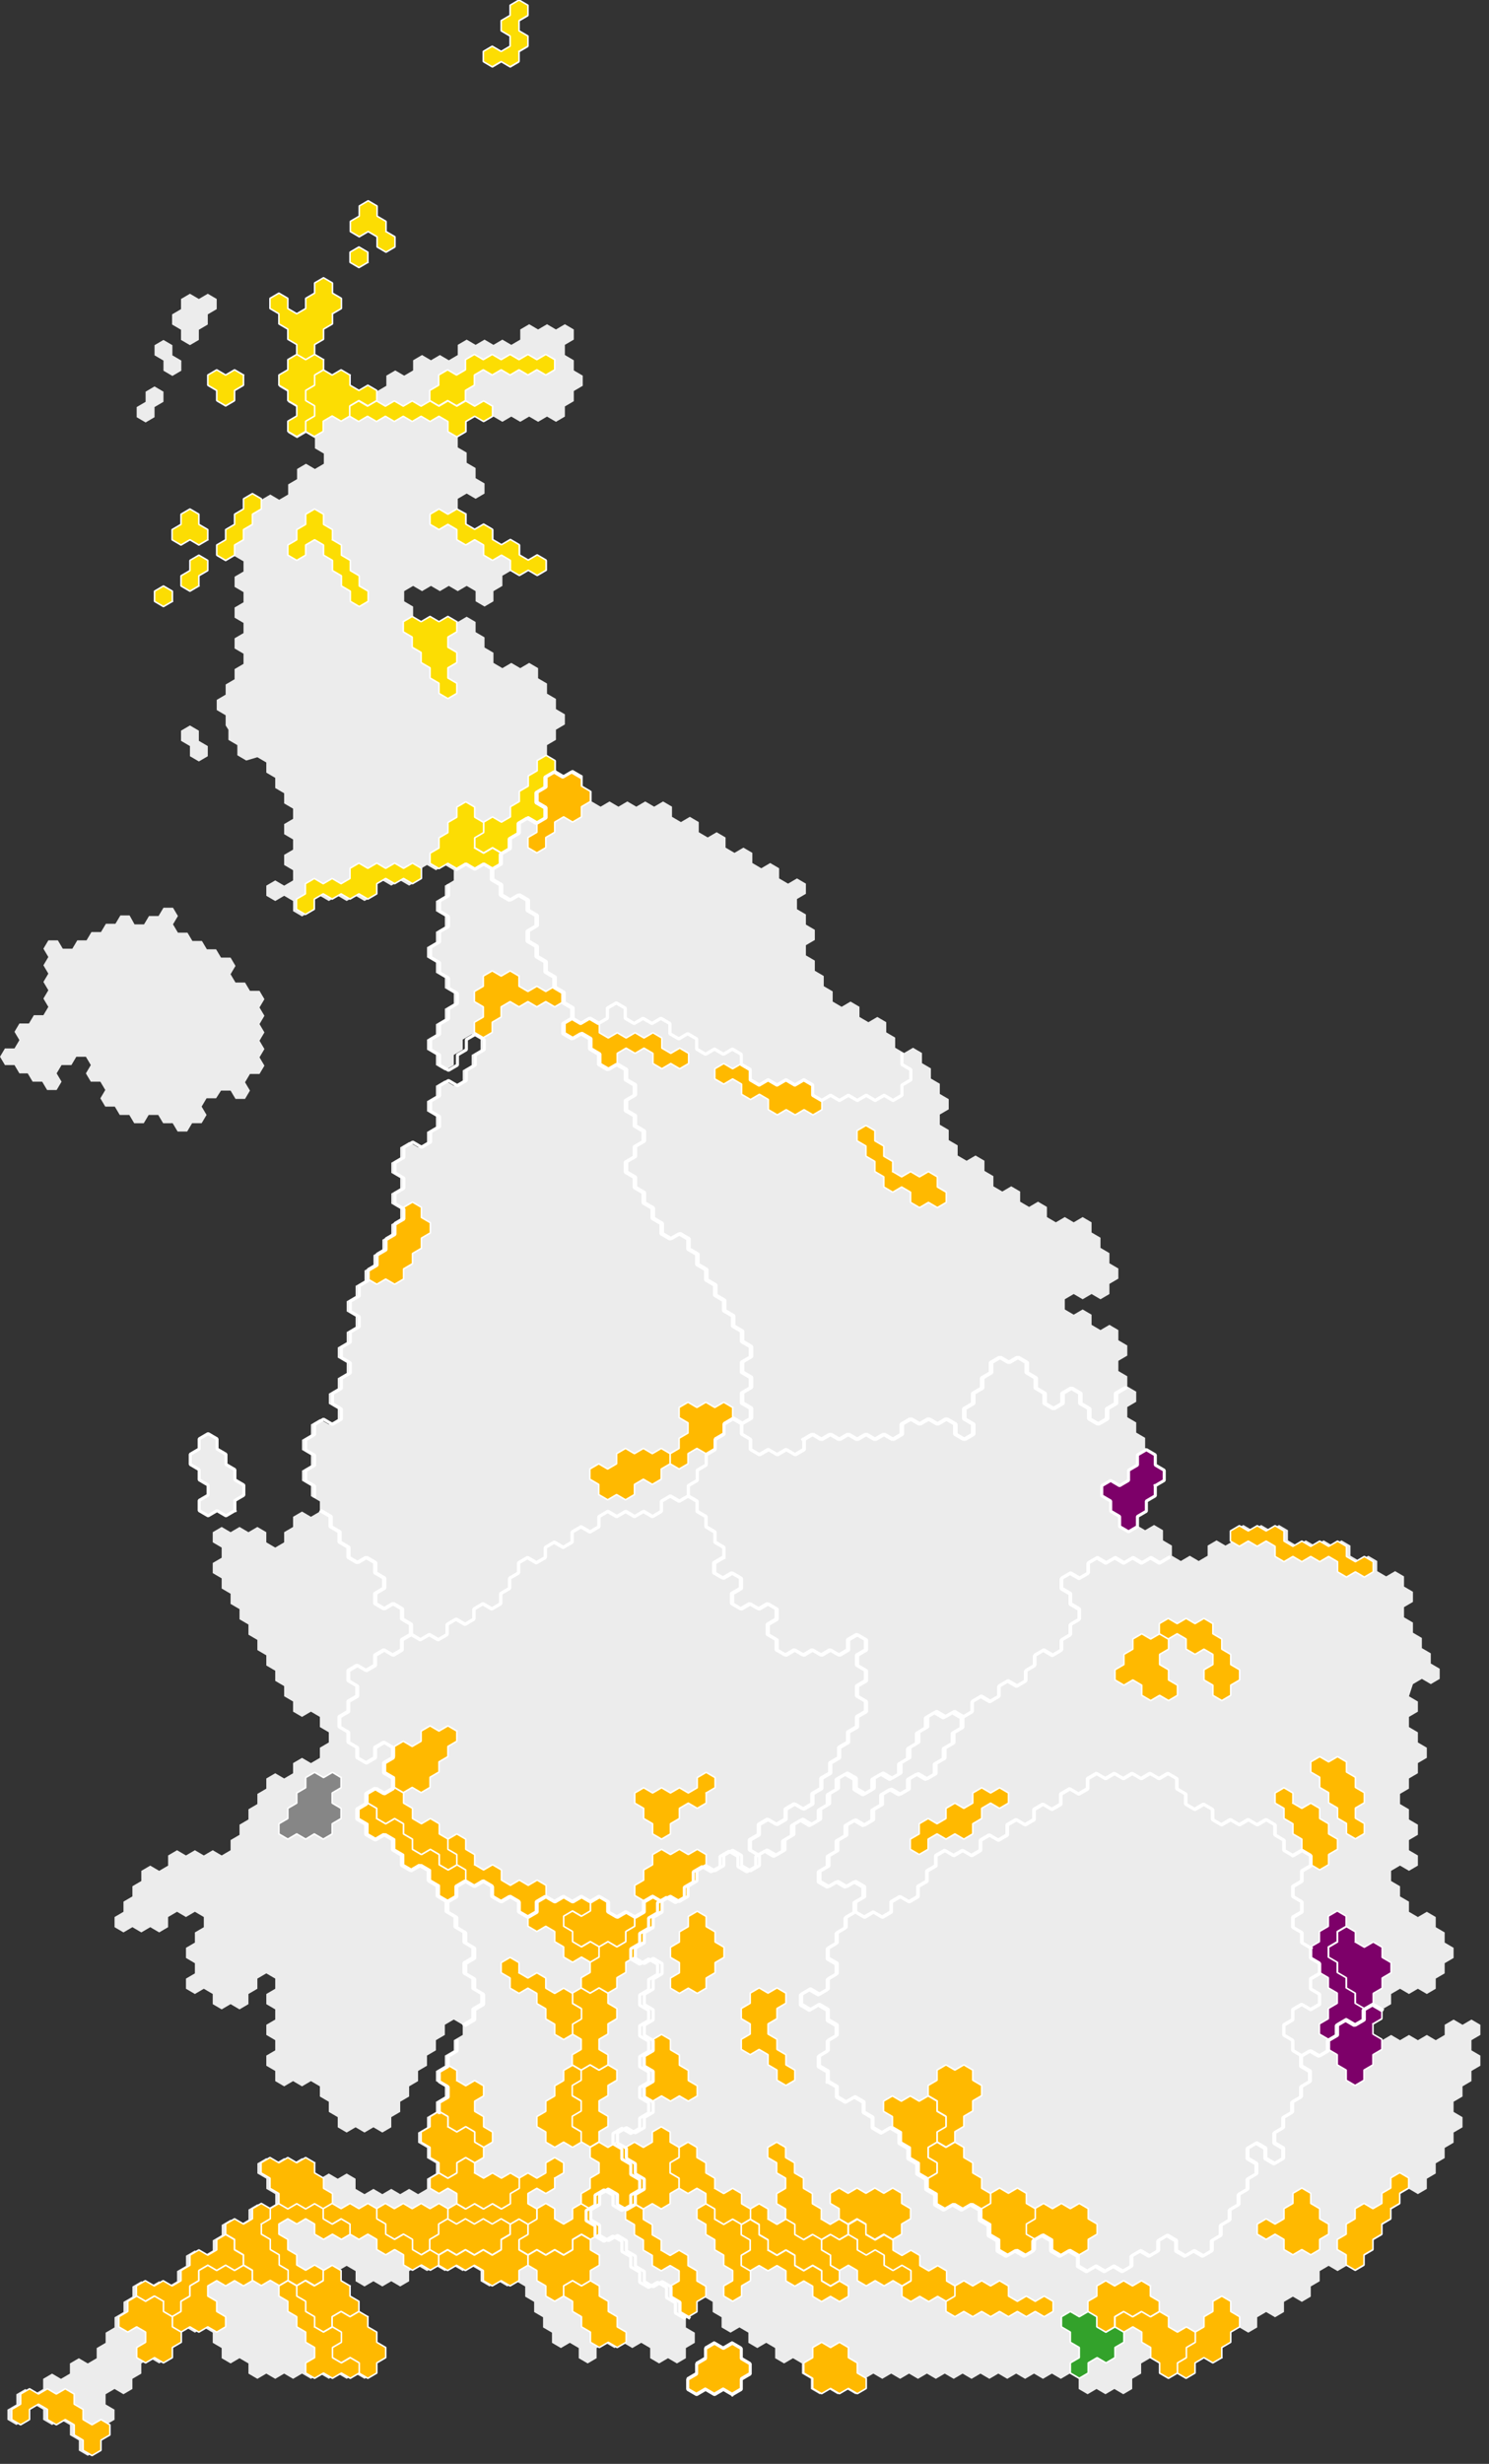 <?xml version="1.0" encoding="utf-8"?>
<!-- Generator: Adobe Illustrator 18.0.0, SVG Export Plug-In . SVG Version: 6.00 Build 0)  -->
<!DOCTYPE svg PUBLIC "-//W3C//DTD SVG 1.1//EN" "http://www.w3.org/Graphics/SVG/1.1/DTD/svg11.dtd">
<svg version="1.1" id="map" xmlns="http://www.w3.org/2000/svg" xmlns:xlink="http://www.w3.org/1999/xlink" x="0px" y="0px"
	 viewBox="0 800 483.7 800.2" enable-background="new 0 800 483.7 800.2" xml:space="preserve">
<rect x="0" y="800" width="483.7" height="800.2" fill="#333333" stroke="none"/>
<g id="bg">
	<g transform="matrix(1,0,0,1,-2.27374e-13,0)">
		
			<path vector-effect="none" fill="#ECECEC" stroke="#000000" stroke-width="3.071" stroke-linecap="square" stroke-linejoin="bevel" stroke-opacity="0" d="
			M43.7,1100.2h3.1l1.6-2.7h3.1l1.6-2.7h3.1l1.6,2.7l-1.6,2.7l1.6,2.7h3.1l1.6,2.7h3.1l1.6,2.7h3l1.6,2.7h3.1l1.6,2.7l-1.6,2.7
			l1.6,2.7h3.1l1.6,2.7h3.1l1.6,2.7l-1.6,2.7l1.6,2.7l-1.6,2.7l1.6,2.7l-1.6,2.7l1.6,2.7l-1.6,2.7l1.6,2.7l-1.6,2.7h-3.1l-1.6,2.7
			l1.6,2.7l-1.6,2.7h-3.1l-1.6-2.7h-3.1l-1.6,2.5h-3.1l-1.6,2.7l1.6,2.7l-1.6,2.7h-3.1l-1.6,2.7h-3.1l-1.6-2.7H53l-1.6-2.7h-3.1
			l-1.6,2.7h-3.1l-1.6-2.7h-3.1l-1.6-2.7h-3.1l-1.6-2.7l1.6-2.7l-1.6-2.7h-3.1l-1.6-2.7l1.6-2.7l-1.6-2.7h-3.1l-1.6,2.7H20l-1.6,2.7
			l1.6,2.7l-1.6,2.7h-3.1l-1.6-2.7h-3.1l-1.6-2.7H6.3l-1.6-2.7H1.6l-1.6-2.7l1.6-2.7h3.1l1.6-2.7l-1.6-2.7l1.6-2.7h3.1l1.6-2.7h3.1
			l1.6-2.7l-1.6-2.7l1.6-2.7l-1.6-2.7l1.6-2.7l-1.6-2.7l1.6-2.7l-1.6-2.7l1.6-2.7h3.1l1.6,2.7h3.1l1.6-2.7h3l1.6-2.7h3.1l1.6-2.7
			h3.1l1.6-2.7h3L43.7,1100.2"/>
		
			<path vector-effect="none" fill="#ECECEC" stroke="#000000" stroke-width="3.071" stroke-linecap="square" stroke-linejoin="bevel" stroke-opacity="0" d="
			M457.7,1350.9l2.9,1.7v3.3l-2.9,1.7v3.3l2.9,1.7v3.3l2.9,1.7v3.3l-2.9,1.7v3.3l-2.9,1.7v3.3l-2.9,1.7v3.3l2.9,1.7v3.3l2.9,1.7v3.3
			l-2.9,1.7v3.3l2.9,1.7v3.3l-2.9,1.7l-2.9-1.7l-2.9,1.7v3.3l2.9,1.7v3.3l2.9,1.7v3.3l2.9,1.7l2.9-1.7l2.9,1.7v3.3l2.9,1.7v3.3
			l2.9,1.7v3.3l-2.9,1.7v3.3l-2.9,1.7v3.3l-2.9,1.7l-2.9-1.7l-2.9,1.7l-2.9-1.7l-2.9,1.7v3.3l-2.9,1.7v3.3l-2.9,1.7v3.3l2.9,1.7
			l2.9-1.7l2.9,1.7l2.9-1.7l2.9,1.7l2.9-1.7l2.9,1.7l2.9-1.7v-3.3l2.9-1.7l2.9,1.7l2.9-1.7l2.9,1.7v3.3l-2.9,1.7v3.3l2.9,1.7v3.3
			l-2.9,1.7v3.3l-2.9,1.7v3.3l-2.9,1.7v3.3l2.9,1.7v3.3l-2.9,1.7v3.3l-2.9,1.7v3.3l-2.9,1.7v3.3l-2.9,1.7v3.3l-2.9,1.7l-2.9-1.7
			l-2.9,1.7v3.3l-2.9,1.7v3.3l-2.9,1.7v3.3l-2.9,1.7v3.3l-2.9,1.7v3.3l-2.9,1.7l-2.9-1.7l-2.9,1.7l-2.9-1.7l-2.9,1.7v3.3l-2.9,1.7
			v3.3l-2.9,1.7l-2.9-1.7l-2.9,1.7v3.3l-2.9,1.7l-2.9-1.7l-2.9,1.7v3.3l-2.9,1.7l-2.9-1.7l-2.9,1.7v3.3l-2.9,1.7v3.3l-2.9,1.7
			l-2.9-1.7l-2.9,1.7v3.3l-2.9,1.7l-2.9-1.7l-2.9,1.7l-2.9-1.7v-3.3l-2.9-1.7l-2.9,1.7v3.3l-2.9,1.7v3.3l-2.9,1.7l-2.9-1.7l-2.9,1.7
			l-2.9-1.7l-2.9,1.7l-2.9-1.7v-3.3l-2.9-1.7l-2.9,1.7l-2.9-1.7l-2.9,1.7l-2.9-1.7l-2.9,1.7l-2.9-1.7l-2.9,1.7l-2.9-1.7l-2.9,1.7
			l-2.9-1.7l-2.9,1.7l-2.9-1.7l-2.9,1.7l-2.9-1.7l-2.9,1.7l-2.9-1.7l-2.9,1.7l-2.9-1.7l-2.9,1.7l-2.9-1.7l-2.9,1.7l-2.9-1.7
			l-2.9,1.7v3.3l-2.9,1.7l-2.9-1.7l-2.9,1.7l-2.9-1.7l-2.9,1.7l-2.9-1.7v-3.3l-2.9-1.7v-3.3l-2.9-1.7l-2.9,1.7l-2.9-1.7v-3.3
			l-2.9-1.7l-2.9,1.7l-2.9-1.7v-3.3l-2.9-1.7l-2.9,1.7l-2.9-1.7v-3.3l-2.9-1.7v-3.3l-2.9-1.7l-2.9,1.7v3.3l-2.9,1.7v3.3l2.9,1.7v3.3
			l-2.9,1.7v3.3l-2.9,1.7l-2.9-1.7l-2.9,1.7l-2.9-1.7v-3.3l-2.9-1.7l-2.9,1.7l-2.9-1.7l-2.9,1.7l-2.9-1.7l-2.9,1.7v3.3l-2.9,1.7
			l-2.9-1.7v-3.3l-2.9-1.7l-2.9,1.7l-2.9-1.7v-3.3l-2.9-1.7v-3.3l-2.9-1.7v-3.3l-2.9-1.7v-3.3l-2.9-1.7l-2.9,1.7l-2.9-1.7l-2.9,1.7
			l-2.9-1.7v-3.3l-2.9-1.7l-2.9,1.7l-2.9-1.7l-2.9,1.7l-2.9-1.7l-2.9,1.7l-2.9-1.7l-2.9,1.7v3.3l-2.9,1.7l-2.9-1.7l-2.9,1.7
			l-2.9-1.7l-2.9,1.7l-2.9-1.7v-3.3l-2.9-1.7l-2.9,1.7v3.3l2.9,1.7v3.3l2.9,1.7v3.3l2.9,1.7v3.3l2.9,1.7v3.3l2.9,1.7v3.3l-2.9,1.7
			v3.3l-2.9,1.7l-2.9-1.7l-2.9,1.7l-2.9-1.7l-2.9,1.7l-2.9-1.7l-2.9,1.7l-2.9-1.7l-2.9,1.7l-2.9-1.7l-2.9,1.7l-2.9-1.7l-2.9,1.7
			l-2.9-1.7v-3.3l-2.9-1.7l-2.9,1.7l-2.9-1.7v-3.3l-2.9-1.7v-3.3l-2.9-1.7l-2.9,1.7l-2.9-1.7l-2.9,1.7v3.3l-2.9,1.7v3.3l-2.9,1.7
			l-2.9-1.7l-2.9,1.7v3.3l-2.9,1.7v3.3l-2.9,1.7l-2.9-1.7l-2.9,1.7v3.3l2.9,1.7v3.3l-2.9,1.7v3.3l-2.9,1.7v3.3l-2.9,1.7l-2.9-1.7
			v-3.3l-2.9-1.7v-3.3l-2.9-1.7l-2.9,1.7l-2.9-1.7v-3.3l-2.9-1.7l-2.9,1.7v3.3l-2.9,1.7l-2.9-1.7v-3.3l2.9-1.7v-3.3l2.9-1.7l2.9,1.7
			l2.9-1.7v-3.3l2.9-1.7l2.9,1.7l2.9-1.7v-3.3l2.9-1.7l2.9,1.7l2.9-1.7v-3.3l2.9-1.7v-3.3l2.9-1.7v-3.3l2.9-1.7v-3.3l2.9-1.7v-3.3
			l2.9-1.7l2.9,1.7l2.9-1.7l2.9,1.7l2.9-1.7v-3.3l2.9-1.7v-3.3l2.9-1.7l2.9,1.7l2.9-1.7v-3.3l2.9-1.7v-3.3l2.9-1.7l2.9,1.7l2.9-1.7
			v-3.3l2.9-1.7l2.9,1.7l2.9-1.7v-3.3l-2.9-1.7v-3.3l-2.9-1.7v-3.3l2.9-1.7l2.9,1.7l2.9-1.7l2.9,1.7l2.9-1.7l2.9,1.7v3.3l2.9,1.7
			l2.9-1.7l2.9,1.7l2.9-1.7l2.9,1.7v3.3l2.9,1.7l2.9-1.7l2.9,1.7l2.9-1.7l2.9,1.7l2.9-1.7l2.9,1.7l2.9-1.7v-3.3l2.9-1.7v-3.3
			l-2.9-1.7v-3.3l-2.9-1.7v-3.3l2.9-1.7v-3.3l2.9-1.7v-3.3l2.9-1.7v-3.3l-2.9-1.7v-3.3l2.9-1.7v-3.3l2.9-1.7v-3.3l2.9-1.7v-3.3
			l-2.9-1.7l-2.9,1.7v3.3l-2.9,1.7v3.3l-2.9,1.7v3.3l-2.9,1.7v3.3l-2.9,1.7v3.3l-2.9,1.7v3.3l-2.9,1.7v3.3l-2.9,1.7l-2.9-1.7
			l-2.9,1.7l-2.9-1.7l-2.9,1.7l-2.9-1.7v-3.3l-2.9-1.7v-3.3l-2.9-1.7v-3.3l-2.9-1.7l-2.9,1.7l-2.9-1.7l-2.9,1.7l-2.9-1.7v-3.3
			l-2.9-1.7v-3.3l2.9-1.7v-3.3l-2.9-1.7v-3.3l2.9-1.7v-3.3l-2.9-1.7v-3.3l2.9-1.7v-3.3l-2.9-1.7l-2.9,1.7v3.3l-2.9,1.7v3.3l-2.9,1.7
			l-2.9-1.7l-2.9,1.7l-2.9-1.7v-3.3l-2.9-1.7l-2.9,1.7l-2.9-1.7v-3.3l2.9-1.7v-3.3l-2.9-1.7v-3.3l2.9-1.7v-3.3l2.9-1.7v-3.3
			l-2.9-1.7l-2.9,1.7l-2.9-1.7l-2.9,1.7v3.3l-2.9,1.7l-2.9-1.7l-2.9,1.7l-2.9-1.7l-2.9,1.7l-2.9-1.7v-3.3l2.9-1.7v-3.3l2.9-1.7v-3.3
			l2.9-1.7v-3.3l2.9-1.7l2.9,1.7l2.9-1.7v-3.3l2.9-1.7l2.9,1.7l2.9-1.7l2.9,1.7l2.9-1.7l2.9,1.7l2.9-1.7v-3.3l2.9-1.7v-3.3l2.9-1.7
			v-3.3l2.9-1.7v-3.3l2.9-1.7v-3.3l2.9-1.7l2.9,1.7l2.9-1.7v-3.3l2.9-1.7l2.9,1.7l2.9-1.7v-3.3l2.9-1.7v-3.3l-2.9-1.7v-3.3l-2.9-1.7
			l-2.9,1.7l-2.9-1.7v-3.3l-2.9-1.7v-3.3l-2.9-1.7v-3.3l-2.9-1.7v-3.3l-2.9-1.7v-3.3l-2.9-1.7v-3.3l-2.9-1.7v-3.3l-2.9-1.7v-3.3
			l-2.9-1.7v-3.3l-2.9-1.7v-3.3l2.9-1.7v-3.3l-2.9-1.7v-3.3l2.9-1.7l2.9,1.7l2.9-1.7l2.9,1.7l2.9-1.7l2.9,1.7v3.3l2.9,1.7l2.9-1.7
			v-3.3l2.9-1.7v-3.3l2.9-1.7l2.9,1.7l2.9-1.7v-3.3l-2.9-1.7v-3.3l-2.9-1.7v-3.3l2.9-1.7v-3.3l-2.9-1.7v-3.3l2.9-1.7v-3.3l2.9-1.7
			l2.9,1.7l2.9-1.7v-3.3l-2.9-1.7v-3.3l2.9-1.7v-3.3l2.9-1.7v-3.3l-2.9-1.7v-3.3l2.9-1.7v-3.3l2.9-1.7v-3.3l-2.9-1.7v-3.3l2.9-1.7
			v-3.3l2.9-1.7v-3.3l2.9-1.7v-3.3l2.9-1.7v-3.3l2.9-1.7v-3.3l2.9-1.7v-3.3l-2.9-1.7v-3.3l2.9-1.7v-3.3l-2.9-1.7v-3.3l2.9-1.7v-3.3
			l2.9-1.7l2.9,1.7l2.9-1.7v-3.3l2.9-1.7v-3.3l-2.9-1.7v-3.3l2.9-1.7v-3.3l2.9-1.7l2.9,1.7l2.9-1.7v-3.3l2.9-1.7v-3.3l2.9-1.7v-3.3
			l-2.9-1.7l-2.9,1.7v3.3l-2.9,1.7v3.3l-2.9,1.7l-2.9-1.7v-3.3l-2.9-1.7v-3.3l2.9-1.7v-3.3l2.9-1.7v-3.3l2.9-1.7v-3.3l-2.9-1.7v-3.3
			l-2.9-1.7v-3.3l-2.9-1.7v-3.3l2.9-1.7v-3.3l2.9-1.7v-3.3l-2.9-1.7v-3.3l2.9-1.7v-3.3l2.9-1.7v-3.3l-2.9-1.7l-2.9,1.7l-2.9-1.7
			l-2.9,1.7v3.3l-2.9,1.7l-2.9-1.7l-2.9,1.7l-2.9-1.7l-2.9,1.7v3.3l-2.9,1.7l-2.9-1.7l-2.9,1.7l-2.9-1.7l-2.9,1.7l-2.9-1.7l-2.9,1.7
			v3.3l-2.9,1.7l-2.9-1.7v-3.3l-2.9-1.7l-2.9,1.7l-2.9-1.7v-3.3l2.9-1.7l2.9,1.7l2.9-1.7v-3.3l-2.9-1.7v-3.3l2.9-1.7v-3.3l-2.9-1.7
			v-3.3l2.9-1.7v-3.3l-2.9-1.7v-3.3l-2.9-1.7v-3.3l-2.9-1.7v-3.3l-2.9-1.7L80,1047l-2.9-1.7v-3.3l-2.9-1.7v-3.3l-0.9-1.4v-3.3
			l-2.9-1.7v-3.3l2.9-1.7v-3.3l2.9-1.7v-3.3l2.9-1.7v-3.3l-2.9-1.7v-3.3l2.9-1.7v-3.3l-2.9-1.7v-3.3l2.9-1.7v-3.3l-2.9-1.7v-3.3
			l2.9-1.7v-3.3l-2.9-1.7l-2.9,1.7l-2.9-1.7v-3.3l2.9-1.7v-3.3l2.9-1.7v-3.3l2.9-1.7v-3.3l2.9-1.7l2.9,1.7l2.9-1.7l2.9,1.7l2.9-1.7
			v-3.3l2.9-1.7v-3.3l2.9-1.7l2.9,1.7l2.9-1.7v-3.3l-2.9-1.7v-3.3l-2.9-1.7l-2.9,1.7l-2.9-1.7v-3.3l2.9-1.7v-3.3l-2.9-1.7v-3.3
			l-2.9-1.7V922l2.9-1.7V917l2.9-1.7V912l-2.9-1.7V907l-2.9-1.7V902l-2.9-1.7V897l2.9-1.7l2.9,1.7v3.3l2.9,1.7l2.9-1.7V897l2.9-1.7
			V892l2.9-1.7l2.9,1.7v3.3l2.9,1.7v3.3l-2.9,1.7v3.3l-2.9,1.7v3.3l-2.9,1.7v3.3l2.9,1.7v3.3l2.9,1.7l2.9-1.7l2.9,1.7v3.3l2.9,1.7
			l2.9-1.7l2.9,1.7l2.9-1.7V922l2.9-1.7l2.9,1.7l2.9-1.7V917l2.9-1.7l2.9,1.7l2.9-1.7l2.9,1.7l2.9-1.7V912l2.9-1.7l2.9,1.7l2.9-1.7
			l2.9,1.7l2.9-1.7l2.9,1.7l2.9-1.7V907l2.9-1.7l2.9,1.7l2.9-1.7l2.9,1.7l2.9-1.7l2.9,1.7v3.3l-2.9,1.7v3.3l2.9,1.7v3.3l2.9,1.7v3.3
			l-2.9,1.7v3.3l-2.9,1.7v3.3l-2.9,1.7l-2.9-1.7l-2.9,1.7l-2.9-1.7l-2.9,1.7l-2.9-1.7l-2.9,1.7l-2.9-1.7l-2.9,1.7l-2.9-1.7l-2.9,1.7
			v3.3l-2.9,1.7v3.3l2.9,1.7v3.3l2.9,1.7v3.3l2.9,1.7v3.3l-2.9,1.7l-2.9-1.7l-2.9,1.7v3.3l2.9,1.7v3.3l2.9,1.7l2.9-1.7l2.9,1.7v3.3
			l2.9,1.7l2.9-1.7l2.9,1.7v3.3l2.9,1.7l2.9-1.7l2.9,1.7v3.3l-2.9,1.7l-2.9-1.7l-2.9,1.7l-2.9-1.7l-2.9,1.7v3.3l-2.9,1.7v3.3
			l-2.9,1.7l-2.9-1.7v-3.3l-2.9-1.7l-2.9,1.7l-2.9-1.7l-2.9,1.7l-2.9-1.7l-2.9,1.7l-2.9-1.7l-2.9,1.7v3.3l2.9,1.7v3.3l2.9,1.7
			l2.9-1.7l2.9,1.7l2.9-1.7l2.9,1.7l2.9-1.7l2.9,1.7v3.3l2.9,1.7v3.3l2.9,1.7v3.3l2.9,1.7l2.9-1.7l2.9,1.7l2.9-1.7l2.9,1.7v3.3
			l2.9,1.7v3.3l2.9,1.7v3.3l2.9,1.7v3.3l-2.9,1.7v3.3l-2.9,1.7v3.3l2.9,1.7v3.3l2.9,1.7l2.9-1.7l2.9,1.7v3.3l2.9,1.7v3.3l2.9,1.7
			l2.9-1.7l2.9,1.7l2.9-1.7l2.9,1.7l2.9-1.7l2.9,1.7l2.9-1.7l2.9,1.7v3.3l2.9,1.7l2.9-1.7l2.9,1.7v3.3l2.9,1.7l2.9-1.7l2.9,1.7v3.3
			l2.9,1.7l2.9-1.7l2.9,1.7v3.3l2.9,1.7l2.9-1.7l2.9,1.7v3.3l2.9,1.7l2.9-1.7l2.9,1.7v3.3l-2.9,1.7v3.3l2.9,1.7v3.3l2.9,1.7v3.3
			l-2.9,1.7v3.3l2.9,1.7v3.3l2.9,1.7v3.3l2.9,1.7v3.3l2.9,1.7l2.9-1.7l2.9,1.7v3.3l2.9,1.7l2.9-1.7l2.9,1.7v3.3l2.9,1.7v3.3l2.9,1.7
			l2.9-1.7l2.9,1.7v3.3l2.9,1.7v3.3l2.9,1.7v3.3l2.9,1.7v3.3l-2.9,1.7v3.3l2.9,1.7v3.3l2.9,1.7v3.3l2.9,1.7l2.9-1.7l2.9,1.7v3.3
			l2.9,1.7v3.3l2.9,1.7l2.9-1.7l2.9,1.7v3.3l2.9,1.7l2.9-1.7l2.9,1.7v3.3l2.9,1.7l2.9-1.7l2.9,1.7l2.9-1.7l2.9,1.7v3.3l2.9,1.7v3.3
			l2.9,1.7v3.3l2.9,1.7v3.3l-2.9,1.7v3.3l-2.9,1.7l-2.9-1.7l-2.9,1.7l-2.9-1.7l-2.9,1.7v3.3l2.9,1.7l2.9-1.7l2.9,1.7v3.3l2.9,1.7
			l2.9-1.7l2.9,1.7v3.3l2.9,1.7v3.3l-2.9,1.7v3.3l2.9,1.7v3.3l2.9,1.7v3.3l-2.9,1.7v3.3l2.9,1.7v3.3l2.9,1.7v3.3l2.9,1.7v3.3
			l2.9,1.7v3.3l-2.9,1.7v3.3l-2.9,1.7v3.3l-2.9,1.7v3.3l2.9,1.7l2.9-1.7l2.9,1.7v3.3l2.9,1.7v3.3l2.9,1.7l2.9-1.7l2.9,1.7l2.9-1.7
			v-3.3l2.9-1.7l2.9,1.7l2.9-1.7v-3.3l2.9-1.7l2.9,1.7l2.9-1.7l2.9,1.7l2.9-1.7l2.9,1.7v3.3l2.9,1.7l2.9-1.7l2.9,1.7l2.9-1.7
			l2.9,1.7l2.9-1.7l2.9,1.7v3.3l2.9,1.7l2.9-1.7l2.9,1.7v3.3l2.9,1.7l2.9-1.7l2.9,1.7v3.3l2.9,1.7v3.3l-2.9,1.7v3.3l2.9,1.7v3.3
			l2.9,1.7v3.3l2.9,1.7v3.3l2.9,1.7v3.3l-2.9,1.7l-2.9-1.7l-2.9,1.7L457.7,1350.9"/>
		
			<path vector-effect="none" fill="#ECECEC" stroke="#000000" stroke-width="3.071" stroke-linecap="square" stroke-linejoin="bevel" stroke-opacity="0" d="
			M237.9,1577.7l-2.9-1.7l-2.9,1.7l-2.9-1.7l-2.9,1.7l-2.9-1.7v-3.3l2.9-1.7v-3.3l2.9-1.7v-3.3l2.9-1.7l2.9,1.7l2.9-1.7l2.9,1.7v3.3
			l2.9,1.7v3.3l-2.9,1.7v3.3L237.9,1577.7"/>
		
			<path vector-effect="none" fill="#ECECEC" stroke="#000000" stroke-width="3.071" stroke-linecap="square" stroke-linejoin="bevel" stroke-opacity="0" d="
			M56,995.5l-2.9,1.7l-2.9-1.7v-3.3l2.9-1.7l2.9,1.7L56,995.5"/>
		
			<path vector-effect="none" fill="#ECECEC" stroke="#000000" stroke-width="3.071" stroke-linecap="square" stroke-linejoin="bevel" stroke-opacity="0" d="
			M64.6,990.5l-2.9,1.7l-2.9-1.7v-3.3l2.9-1.7v-3.3l2.9-1.7l2.9,1.7v3.3l-2.9,1.7V990.5"/>
		
			<path vector-effect="none" fill="#ECECEC" stroke="#000000" stroke-width="3.071" stroke-linecap="square" stroke-linejoin="bevel" stroke-opacity="0" d="
			M67.5,975.5l-2.9,1.7l-2.9-1.7l-2.9,1.7l-2.9-1.7v-3.3l2.9-1.7v-3.3l2.9-1.7l2.9,1.7v3.3l2.9,1.7V975.5"/>
		
			<path vector-effect="none" fill="#ECECEC" stroke="#000000" stroke-width="3.071" stroke-linecap="square" stroke-linejoin="bevel" stroke-opacity="0" d="
			M50.2,935.5l-2.9,1.7l-2.9-1.7v-3.3l2.9-1.7v-3.3l2.9-1.7l2.9,1.7v3.3l-2.9,1.7V935.5"/>
		
			<path vector-effect="none" fill="#ECECEC" stroke="#000000" stroke-width="3.071" stroke-linecap="square" stroke-linejoin="bevel" stroke-opacity="0" d="
			M58.9,920.4l-2.9,1.7l-2.9-1.7v-3.3l-2.9-1.7v-3.3l2.9-1.7l2.9,1.7v3.3l2.9,1.7V920.4"/>
		
			<path vector-effect="none" fill="#ECECEC" stroke="#000000" stroke-width="3.071" stroke-linecap="square" stroke-linejoin="bevel" stroke-opacity="0" d="
			M70.4,897.1v3.3l-2.9,1.7v3.3l-2.9,1.7v3.3l-2.9,1.7l-2.9-1.7v-3.3l-2.9-1.7v-3.3l2.9-1.7v-3.3l2.9-1.7l2.9,1.7l2.9-1.7
			L70.4,897.1"/>
		
			<path vector-effect="none" fill="#ECECEC" stroke="#000000" stroke-width="3.071" stroke-linecap="square" stroke-linejoin="bevel" stroke-opacity="0" d="
			M67.5,1045.6l-2.9,1.7l-2.9-1.7v-3.3l-2.9-1.7v-3.3l2.9-1.7l2.9,1.7v3.3l2.9,1.7V1045.6"/>
		
			<path vector-effect="none" fill="#ECECEC" stroke="#000000" stroke-width="3.071" stroke-linecap="square" stroke-linejoin="bevel" stroke-opacity="0" d="
			M119.5,885.4l-2.9,1.7l-2.9-1.7v-3.3l2.9-1.7l2.9,1.7V885.4"/>
		
			<path vector-effect="none" fill="#ECECEC" stroke="#000000" stroke-width="3.071" stroke-linecap="square" stroke-linejoin="bevel" stroke-opacity="0" d="
			M125.4,875.4l2.9,1.7v3.3l-2.9,1.7l-2.9-1.7v-3.3l-2.9-1.7l-2.9,1.7l-2.9-1.7V872l2.9-1.7V867l2.9-1.7l2.9,1.7v3.3l2.9,1.7V875.4"
			/>
		
			<path vector-effect="none" fill="#ECECEC" stroke="#000000" stroke-width="3.071" stroke-linecap="square" stroke-linejoin="bevel" stroke-opacity="0" d="
			M168.7,817v3.3l-2.9,1.7l-2.9-1.7L160,822l-2.9-1.7V817l2.9-1.7l2.9,1.7l2.9-1.7V812l-2.9-1.7V807l2.9-1.7V802l2.9-1.7l2.9,1.7
			v3.3l-2.9,1.7v3.3l2.9,1.7v3.3L168.7,817"/>
		
			<path vector-effect="none" fill="#ECECEC" stroke="#000000" stroke-width="3.071" stroke-linecap="square" stroke-linejoin="bevel" stroke-opacity="0" d="
			M79.1,922.1v3.3l-2.9,1.7v3.3l-2.9,1.7l-2.9-1.7v-3.3l-2.9-1.7v-3.3l2.9-1.7l2.9,1.7l2.9-1.7L79.1,922.1"/>
		
			<path vector-effect="none" fill="#ECECEC" stroke="#000000" stroke-width="3.071" stroke-linecap="square" stroke-linejoin="bevel" stroke-opacity="0" d="
			M76.3,1290.6l-2.9,1.7l-2.9-1.7l-2.9,1.7l-2.9-1.7v-3.3l2.9-1.7v-3.3l-2.9-1.7v-3.3l-2.9-1.7v-3.3l2.9-1.7v-3.3l2.9-1.7l2.9,1.7
			v3.3l2.9,1.7v3.3l2.9,1.7v3.3l2.9,1.7v3.3l-2.9,1.7V1290.6"/>
	</g>
</g>
<g id="lab">
	
		<path id="E14000530" vector-effect="none" fill="#FFB900" stroke="#FFFFFF" stroke-width="0.5" stroke-linecap="square" stroke-linejoin="bevel" d="
		M266.8,1520.7l2.9,1.7l2.9-1.7l2.9,1.7v3.3l-2.9,1.7l-2.9-1.7l-2.9,1.7l-2.9-1.7l-2.9,1.7l-2.9-1.7v-3.3l-2.9-1.7v-3.3l-2.9-1.7
		v-3.3l2.9-1.7v-3.3l-2.9-1.7v-3.3l-2.9-1.7v-3.3l2.9-1.7l2.9,1.7v3.3l2.9,1.7v3.3l2.9,1.7v3.3l2.9,1.7v3.3l2.9,1.7V1520.7"/>
	
		<path id="E14000547" vector-effect="none" fill="#FFB900" stroke="#FFFFFF" stroke-width="0.5" stroke-linecap="square" stroke-linejoin="bevel" d="
		M188.9,1495.7l-2.9,1.7l-2.9-1.7l-2.9,1.7l-2.9-1.7v-3.3l-2.9-1.7v-3.3l2.9-1.7v-3.3l2.9-1.7v-3.3l2.9-1.7v-3.3l2.9-1.7l2.9,1.7
		v3.3l-2.9,1.7v3.3l2.9,1.7v3.3l-2.9,1.7v3.3l2.9,1.7V1495.7"/>
	
		<path id="E14000554" vector-effect="none" fill="#FFB900" stroke="#FFFFFF" stroke-width="0.5" stroke-linecap="square" stroke-linejoin="bevel" d="
		M188.9,1052v3.3l2.9,1.7v3.3l-2.9,1.7v3.3l-2.9,1.7l-2.9-1.7l-2.9,1.7v3.3l-2.9,1.7v3.3l-2.9,1.7l-2.9-1.7v-3.3l2.9-1.7v-3.3
		l2.9-1.7v-3.3l-2.9-1.7v-3.3l2.9-1.7v-3.3l2.9-1.7l2.9,1.7l2.9-1.7L188.9,1052"/>
	
		<path id="E14000621" vector-effect="none" fill="#FFB900" stroke="#FFFFFF" stroke-width="0.5" stroke-linecap="square" stroke-linejoin="bevel" d="
		M353.5,1517.3v3.3l2.9,1.7v3.3l-2.9,1.7v3.3l-2.9,1.7l-2.9-1.7l-2.9,1.7l-2.9-1.7v-3.3l-2.9-1.7l-2.9,1.7l-2.9-1.7v-3.3l2.9-1.7
		v-3.3l2.9-1.7l2.9,1.7l2.9-1.7l2.9,1.7l2.9-1.7L353.5,1517.3"/>
	
		<path id="E14000622" vector-effect="none" fill="#7D0069" stroke="#FFFFFF" stroke-width="0.5" stroke-linecap="square" stroke-linejoin="bevel" d="
		M440.3,1430.7l2.9,1.7l2.9-1.7l2.9,1.7v3.3l2.9,1.7v3.3l-2.9,1.7v3.3l-2.9,1.7v3.3l-2.9,1.7l-2.9-1.7v-3.3l-2.9-1.7v-3.3l-2.9-1.7
		v-3.3l-2.9-1.7v-3.3l2.9-1.7v-3.3l2.9-1.7l2.9,1.7V1430.7"/>
	
		<path id="E14000623" vector-effect="none" fill="#FFB900" stroke="#FFFFFF" stroke-width="0.5" stroke-linecap="square" stroke-linejoin="bevel" d="
		M105.1,1517.3v3.3l2.9,1.7l2.9-1.7l2.9,1.7v3.3l-2.9,1.7l-2.9-1.7l-2.9,1.7l-2.9-1.7v-3.3l-2.9-1.7l-2.9,1.7l-2.9-1.7l-2.9,1.7v3.3
		l2.9,1.7v3.3l2.9,1.7v3.3l2.9,1.7l2.9-1.7l2.9,1.7v3.3l-2.9,1.7l-2.9-1.7l-2.9,1.7l-2.9-1.7v-3.3l-2.9-1.7v-3.3l-2.9-1.7v-3.3
		l-2.9-1.7v-3.3l2.9-1.7v-3.3l2.9-1.7l2.9,1.7l2.9-1.7l2.9,1.7l2.9-1.7L105.1,1517.3"/>
	
		<path id="E14000627" vector-effect="none" fill="#FFB900" stroke="#FFFFFF" stroke-width="0.5" stroke-linecap="square" stroke-linejoin="bevel" d="
		M217.7,1272.1v3.3l-2.9,1.7v3.3l-2.9,1.7l-2.9-1.7l-2.9,1.7v3.3l-2.9,1.7l-2.9-1.7l-2.9,1.7l-2.9-1.7v-3.3l-2.9-1.7v-3.3l2.9-1.7
		l2.9,1.7l2.9-1.7v-3.3l2.9-1.7l2.9,1.7l2.9-1.7l2.9,1.7l2.9-1.7L217.7,1272.1"/>
	
		<path id="E14000628" vector-effect="none" fill="#FFB900" stroke="#FFFFFF" stroke-width="0.5" stroke-linecap="square" stroke-linejoin="bevel" d="
		M420,1385.6l2.9,1.7l2.9-1.7l2.9,1.7v3.3l2.9,1.7v3.3l2.9,1.7v3.3l-2.9,1.7v3.3l-2.9,1.7l-2.9-1.7v-3.3l-2.9-1.7v-3.3l-2.9-1.7
		v-3.3l-2.9-1.7v-3.3l-2.9-1.7v-3.3l2.9-1.7l2.9,1.7V1385.6"/>
	
		<path id="E14000630" vector-effect="none" fill="#FFB900" stroke="#FFFFFF" stroke-width="0.5" stroke-linecap="square" stroke-linejoin="bevel" d="
		M197.5,1420.6l2.9,1.7l2.9-1.7l2.9,1.7v3.3l-2.9,1.7v3.3l-2.9,1.7l-2.9-1.7l-2.9,1.7l-2.9-1.7l-2.9,1.7l-2.9-1.7v-3.3l-2.9-1.7
		v-3.3l2.9-1.7l2.9,1.7l2.9-1.7v-3.3l2.9-1.7l2.9,1.7V1420.6"/>
	
		<path id="E14000635" vector-effect="none" fill="#FFB900" stroke="#FFFFFF" stroke-width="0.5" stroke-linecap="square" stroke-linejoin="bevel" d="
		M200.4,1472.3v3.3l-2.9,1.7v3.3l-2.9,1.7v3.3l2.9,1.7v3.3l-2.9,1.7v3.3l-2.9,1.7l-2.9-1.7v-3.3l-2.9-1.7v-3.3l2.9-1.7v-3.3
		l-2.9-1.7v-3.3l2.9-1.7v-3.3l2.9-1.7l2.9,1.7l2.9-1.7L200.4,1472.3"/>
	
		<path id="E14000644" vector-effect="none" fill="#FFB900" stroke="#FFFFFF" stroke-width="0.5" stroke-linecap="square" stroke-linejoin="bevel" d="
		M437.4,1372.2v3.3l2.9,1.7v3.3l2.9,1.7v3.3l-2.9,1.7v3.3l2.9,1.7v3.3l-2.9,1.7l-2.9-1.7v-3.3l-2.9-1.7v-3.3l-2.9-1.7v-3.3l-2.9-1.7
		v-3.3l-2.9-1.7v-3.3l2.9-1.7l2.9,1.7l2.9-1.7L437.4,1372.2"/>
	
		<path id="E14000680" vector-effect="none" fill="#FFB900" stroke="#FFFFFF" stroke-width="0.5" stroke-linecap="square" stroke-linejoin="bevel" d="
		M249.5,1520.7l2.9,1.7l2.9-1.7l2.9,1.7v3.3l2.9,1.7l2.9-1.7l2.9,1.7v3.3l2.9,1.7v3.3l2.9,1.7v3.3l-2.9,1.7l-2.9-1.7v-3.3l-2.9-1.7
		l-2.9,1.7l-2.9-1.7v-3.3l-2.9-1.7l-2.9,1.7l-2.9-1.7v-3.3l-2.9-1.7v-3.3l-2.9-1.7v-3.3l2.9-1.7l2.9,1.7V1520.7"/>
	
		<path id="E14000684" vector-effect="none" fill="#FFB900" stroke="#FFFFFF" stroke-width="0.5" stroke-linecap="square" stroke-linejoin="bevel" d="
		M396.9,1565.7l-2.9,1.7l-2.9-1.7l-2.9,1.7v3.3l-2.9,1.7l-2.9-1.7v-3.3l2.9-1.7v-3.3l2.9-1.7v-3.3l2.9-1.7v-3.3l2.9-1.7v-3.3
		l2.9-1.7l2.9,1.7v3.3l2.9,1.7v3.3l-2.9,1.7v3.3l-2.9,1.7V1565.7"/>
	
		<path id="E14000685" vector-effect="none" fill="#FFB900" stroke="#FFFFFF" stroke-width="0.5" stroke-linecap="square" stroke-linejoin="bevel" d="
		M232.2,1520.7l2.9,1.7l2.9-1.7l2.9,1.7v3.3l2.9,1.7v3.3l-2.9,1.7v3.3l2.9,1.7v3.3l-2.9,1.7v3.3l-2.9,1.7l-2.9-1.7v-3.3l2.9-1.7
		v-3.3l-2.9-1.7v-3.3l-2.9-1.7v-3.3l-2.9-1.7v-3.3l-2.9-1.7v-3.3l2.9-1.7l2.9,1.7V1520.7"/>
	
		<path id="E14000704" vector-effect="none" fill="#FFB900" stroke="#FFFFFF" stroke-width="0.5" stroke-linecap="square" stroke-linejoin="bevel" d="
		M451.8,1517.3v3.3l-2.9,1.7v3.3l-2.9,1.7v3.3l-2.9,1.7v3.3l-2.9,1.7l-2.9-1.7v-3.3l-2.9-1.7v-3.3l2.9-1.7v-3.3l2.9-1.7v-3.3
		l2.9-1.7l2.9,1.7l2.9-1.7v-3.3l2.9-1.7v-3.3l2.9-1.7l2.9,1.7v3.3l-2.9,1.7v3.3L451.8,1517.3"/>
	
		<path id="E14000719" vector-effect="none" fill="#FFB900" stroke="#FFFFFF" stroke-width="0.5" stroke-linecap="square" stroke-linejoin="bevel" d="
		M281.4,1525.8l2.9,1.7l2.9-1.7l2.9,1.7v3.3l2.9,1.7l2.9-1.7l2.9,1.7v3.3l2.9,1.7l2.9-1.7l2.9,1.7v3.3l2.9,1.7v3.3l-2.9,1.7
		l-2.9-1.7l-2.9,1.7l-2.9-1.7l-2.9,1.7l-2.9-1.7v-3.3l2.9-1.7v-3.3l-2.9-1.7l-2.9,1.7l-2.9-1.7v-3.3l-2.9-1.7l-2.9,1.7l-2.9-1.7
		v-3.3l-2.9-1.7v-3.3l2.9-1.7l2.9,1.7V1525.8"/>
	
		<path id="E14000730" vector-effect="none" fill="#FFB900" stroke="#FFFFFF" stroke-width="0.5" stroke-linecap="square" stroke-linejoin="bevel" d="
		M243.8,1147.1v3.3l2.9,1.7l2.9-1.7l2.9,1.7l2.9-1.7l2.9,1.7l2.9-1.7l2.9,1.7v3.3l2.9,1.7v3.3l-2.9,1.7l-2.9-1.7l-2.9,1.7l-2.9-1.7
		l-2.9,1.7l-2.9-1.7v-3.3l-2.9-1.7l-2.9,1.7l-2.9-1.7v-3.3l-2.9-1.7l-2.9,1.7l-2.9-1.7v-3.3l2.9-1.7l2.9,1.7l2.9-1.7L243.8,1147.1"
		/>
	
		<path id="E14000738" vector-effect="none" fill="#FFB900" stroke="#FFFFFF" stroke-width="0.5" stroke-linecap="square" stroke-linejoin="bevel" d="
		M238,1257.1v3.3l-2.9,1.7v3.3l-2.9,1.7v3.3l-2.9,1.7l-2.9-1.7l-2.9,1.7v3.3l-2.9,1.7l-2.9-1.7v-3.3l2.9-1.7v-3.3l2.9-1.7v-3.3
		l-2.9-1.7v-3.3l2.9-1.7l2.9,1.7l2.9-1.7l2.9,1.7l2.9-1.7L238,1257.1"/>
	
		<path id="E14000743" vector-effect="none" fill="#FFB900" stroke="#FFFFFF" stroke-width="0.5" stroke-linecap="square" stroke-linejoin="bevel" d="
		M122.4,1390.6l2.9,1.7l2.9-1.7l2.9,1.7v3.3l2.9,1.7v3.3l2.9,1.7l2.9-1.7l2.9,1.7v3.3l2.9,1.7l2.9-1.7l2.9,1.7v3.3l-2.9,1.7v3.3
		l-2.9,1.7l-2.9-1.7v-3.3l-2.9-1.7v-3.3l-2.9-1.7l-2.9,1.7l-2.9-1.7v-3.3l-2.9-1.7v-3.3l-2.9-1.7l-2.9,1.7l-2.9-1.7v-3.3l-2.9-1.7
		v-3.3l2.9-1.7l2.9,1.7V1390.6"/>
	
		<path id="E14000753" vector-effect="none" fill="#FFB900" stroke="#FFFFFF" stroke-width="0.5" stroke-linecap="square" stroke-linejoin="bevel" d="
		M327.6,1542.4v3.3l2.9,1.7l2.9-1.7l2.9,1.7l2.9-1.7l2.9,1.7v3.3l-2.9,1.7l-2.9-1.7l-2.9,1.7l-2.9-1.7l-2.9,1.7l-2.9-1.7l-2.9,1.7
		l-2.9-1.7l-2.9,1.7l-2.9-1.7l-2.9,1.7l-2.9-1.7v-3.3l2.9-1.7v-3.3l2.9-1.7l2.9,1.7l2.9-1.7l2.9,1.7l2.9-1.7L327.6,1542.4"/>
	
		<path id="E14000770" vector-effect="none" fill="#FFB900" stroke="#FFFFFF" stroke-width="0.5" stroke-linecap="square" stroke-linejoin="bevel" d="
		M313.1,1497.4v3.3l2.9,1.7v3.3l2.9,1.7v3.3l2.9,1.7v3.3l-2.9,1.7l-2.9-1.7l-2.9,1.7l-2.9-1.7l-2.9,1.7l-2.9-1.7v-3.3l-2.9-1.7v-3.3
		l2.9-1.7v-3.3l-2.9-1.7v-3.3l2.9-1.7l2.9,1.7l2.9-1.7L313.1,1497.4"/>
	
		<path id="E14000598" vector-effect="none" fill="#33A22B" stroke="#FFFFFF" stroke-width="0.5" stroke-linecap="square" stroke-linejoin="bevel" d="
		M356.4,1552.4v3.3l2.9,1.7l2.9-1.7l2.9,1.7v3.3l-2.9,1.7v3.3l-2.9,1.7l-2.9-1.7l-2.9,1.7v3.3l-2.9,1.7l-2.9-1.7v-3.3l2.9-1.7v-3.3
		l-2.9-1.7v-3.3l-2.9-1.7v-3.3l2.9-1.7l2.9,1.7l2.9-1.7L356.4,1552.4"/>
	
		<path id="E14000786" vector-effect="none" fill="#FFB900" stroke="#FFFFFF" stroke-width="0.5" stroke-linecap="square" stroke-linejoin="bevel" d="
		M379.6,1552.4v3.3l2.9,1.7l2.9-1.7l2.9,1.7v3.3l-2.9,1.7v3.3l-2.9,1.7v3.3l-2.9,1.7l-2.9-1.7v-3.3l-2.9-1.7v-3.3l-2.9-1.7v-3.3
		l-2.9-1.7l-2.9,1.7l-2.9-1.7v-3.3l2.9-1.7l2.9,1.7l2.9-1.7l2.9,1.7l2.9-1.7L379.6,1552.4"/>
	
		<path id="E14000799" vector-effect="none" fill="#FFB900" stroke="#FFFFFF" stroke-width="0.5" stroke-linecap="square" stroke-linejoin="bevel" d="
		M148.4,1362.2v3.3l-2.9,1.7v3.3l-2.9,1.7v3.3l-2.9,1.7v3.3l-2.9,1.7l-2.9-1.7l-2.9,1.7l-2.9-1.7v-3.3l-2.9-1.7v-3.3l2.9-1.7v-3.3
		l2.9-1.7l2.9,1.7l2.9-1.7v-3.3l2.9-1.7l2.9,1.7l2.9-1.7L148.4,1362.2"/>
	
		<path id="E14000803" vector-effect="none" fill="#FFB900" stroke="#FFFFFF" stroke-width="0.5" stroke-linecap="square" stroke-linejoin="bevel" d="
		M255.3,1447.3v3.3l-2.9,1.7v3.3l-2.9,1.7v3.3l2.9,1.7v3.3l2.9,1.7v3.3l2.9,1.7v3.3l-2.9,1.7l-2.9-1.7v-3.3l-2.9-1.7v-3.3l-2.9-1.7
		l-2.9,1.7l-2.9-1.7v-3.3l2.9-1.7v-3.3l-2.9-1.7v-3.3l2.9-1.7v-3.3l2.9-1.7l2.9,1.7l2.9-1.7L255.3,1447.3"/>
	
		<path id="E14000804" vector-effect="none" fill="#FFB900" stroke="#FFFFFF" stroke-width="0.5" stroke-linecap="square" stroke-linejoin="bevel" d="
		M431.6,1522.3v3.3l-2.9,1.7v3.3l-2.9,1.7l-2.9-1.7l-2.9,1.7l-2.9-1.7v-3.3l-2.9-1.7l-2.9,1.7l-2.9-1.7v-3.3l2.9-1.7l2.9,1.7
		l2.9-1.7v-3.3l2.9-1.7v-3.3l2.9-1.7l2.9,1.7v3.3l2.9,1.7v3.3L431.6,1522.3"/>
	
		<path id="E14000811" vector-effect="none" fill="#FFB900" stroke="#FFFFFF" stroke-width="0.5" stroke-linecap="square" stroke-linejoin="bevel" d="
		M249.5,1530.8l2.9,1.7l2.9-1.7l2.9,1.7v3.3l2.9,1.7l2.9-1.7l2.9,1.7v3.3l2.9,1.7l2.9-1.7l2.9,1.7v3.3l-2.9,1.7l-2.9-1.7l-2.9,1.7
		l-2.9-1.7v-3.3l-2.9-1.7l-2.9,1.7l-2.9-1.7v-3.3l-2.9-1.7l-2.9,1.7l-2.9-1.7l-2.9,1.7l-2.9-1.7v-3.3l2.9-1.7v-3.3l-2.9-1.7v-3.3
		l2.9-1.7l2.9,1.7v3.3l2.9,1.7V1530.8"/>
	
		<path id="E14000815" vector-effect="none" fill="#FFB900" stroke="#FFFFFF" stroke-width="0.5" stroke-linecap="square" stroke-linejoin="bevel" d="
		M194.7,1532.4v3.3l-2.9,1.7v3.3l-2.9,1.7l-2.9-1.7l-2.9,1.7v3.3l-2.9,1.7l-2.9-1.7v-3.3l-2.9-1.7v-3.3l-2.9-1.7v-3.3l2.9-1.7
		l2.9,1.7l2.9-1.7l2.9,1.7l2.9-1.7v-3.3l2.9-1.7l2.9,1.7v3.3L194.7,1532.4"/>
	
		<path id="E14000817" vector-effect="none" fill="#FFB900" stroke="#FFFFFF" stroke-width="0.5" stroke-linecap="square" stroke-linejoin="bevel" d="
		M373.7,1542.4v3.3l2.9,1.7v3.3l-2.9,1.7l-2.9-1.7l-2.9,1.7l-2.9-1.7l-2.9,1.7v3.3l-2.9,1.7l-2.9-1.7v-3.3l-2.9-1.7v-3.3l2.9-1.7
		v-3.3l2.9-1.7l2.9,1.7l2.9-1.7l2.9,1.7l2.9-1.7L373.7,1542.4"/>
	
		<path id="E14000827" vector-effect="none" fill="#FFB900" stroke="#FFFFFF" stroke-width="0.5" stroke-linecap="square" stroke-linejoin="bevel" d="
		M214.8,1530.8l2.9,1.7l2.9-1.7l2.9,1.7v3.3l2.9,1.7v3.3l2.9,1.7v3.3l-2.9,1.7v3.3l-2.9,1.7l-2.9-1.7v-3.3l-2.9-1.7v-3.3l2.9-1.7
		v-3.3l-2.9-1.7l-2.9,1.7l-2.9-1.7v-3.3l-2.9-1.7v-3.3l-2.9-1.7v-3.3l-2.9-1.7v-3.3l2.9-1.7l2.9,1.7v3.3l2.9,1.7v3.3l2.9,1.7V1530.8
		"/>
	
		<path id="E14000830" vector-effect="none" fill="#FFB900" stroke="#FFFFFF" stroke-width="0.5" stroke-linecap="square" stroke-linejoin="bevel" d="
		M226.5,1480.7l-2.9,1.7l-2.9-1.7l-2.9,1.7l-2.9-1.7l-2.9,1.7l-2.9-1.7v-3.3l2.9-1.7v-3.3l-2.9-1.7v-3.3l2.9-1.7v-3.3l2.9-1.7
		l2.9,1.7v3.3l2.9,1.7v3.3l2.9,1.7v3.3l2.9,1.7V1480.7"/>
	
		<path id="E14000835" vector-effect="none" fill="#FFB900" stroke="#FFFFFF" stroke-width="0.5" stroke-linecap="square" stroke-linejoin="bevel" d="
		M113.7,1542.4v3.3l2.9,1.7v3.3l-2.9,1.7l-2.9-1.7l-2.9,1.7v3.3l-2.9,1.7l-2.9-1.7v-3.3l-2.9-1.7v-3.3l-2.9-1.7v-3.3l2.9-1.7
		l2.9,1.7l2.9-1.7v-3.3l2.9-1.7l2.9,1.7v3.3L113.7,1542.4"/>
	
		<path id="E14000837" vector-effect="none" fill="#FFB900" stroke="#FFFFFF" stroke-width="0.5" stroke-linecap="square" stroke-linejoin="bevel" d="
		M79.1,1532.4v3.3l-2.9,1.7l-2.9-1.7l-2.9,1.7l-2.9-1.7l-2.9,1.7v3.3l-2.9,1.7v3.3l-2.9,1.7v3.3l-2.9,1.7l-2.9-1.7v-3.3l-2.9-1.7
		l-2.9,1.7l-2.9-1.7v-3.3l2.9-1.7l2.9,1.7l2.9-1.7l2.9,1.7l2.9-1.7v-3.3l2.9-1.7v-3.3l2.9-1.7l2.9,1.7l2.9-1.7v-3.3l2.9-1.7l2.9,1.7
		v3.3L79.1,1532.4"/>
	
		<path id="E14000838" vector-effect="none" fill="#FFB900" stroke="#FFFFFF" stroke-width="0.5" stroke-linecap="square" stroke-linejoin="bevel" d="
		M102.2,1502.4v3.3l2.9,1.7v3.3l2.9,1.7v3.3l-2.9,1.7l-2.9-1.7l-2.9,1.7l-2.9-1.7l-2.9,1.7l-2.9-1.7v-3.3l-2.9-1.7v-3.3l-2.9-1.7
		v-3.3l2.9-1.7l2.9,1.7l2.9-1.7l2.9,1.7l2.9-1.7L102.2,1502.4"/>
	
		<path id="E14000839" vector-effect="none" fill="#FFB900" stroke="#FFFFFF" stroke-width="0.5" stroke-linecap="square" stroke-linejoin="bevel" d="
		M194.7,1522.3v3.3l-2.9,1.7l-2.9-1.7l-2.9,1.7v3.3l-2.9,1.7l-2.9-1.7l-2.9,1.7l-2.9-1.7l-2.9,1.7l-2.9-1.7v-3.3l2.9-1.7v-3.3
		l2.9-1.7v-3.3l2.9-1.7l2.9,1.7v3.3l2.9,1.7l2.9-1.7v-3.3l2.9-1.7l2.9,1.7v3.3L194.7,1522.3"/>
	
		<path id="E14000847" vector-effect="none" fill="#FFB900" stroke="#FFFFFF" stroke-width="0.5" stroke-linecap="square" stroke-linejoin="bevel" d="
		M131.1,1382.3v3.3l2.9,1.7v3.3l2.9,1.7l2.9-1.7l2.9,1.7v3.3l2.9,1.7v3.3l2.9,1.7v3.3l-2.9,1.7l-2.9-1.7v-3.3l-2.9-1.7l-2.9,1.7
		l-2.9-1.7v-3.3l-2.9-1.7v-3.3l-2.9-1.7l-2.9,1.7l-2.9-1.7v-3.3l-2.9-1.7v-3.3l2.9-1.7l2.9,1.7l2.9-1.7L131.1,1382.3"/>
	
		<path id="E14000848" vector-effect="none" fill="#FFB900" stroke="#FFFFFF" stroke-width="0.5" stroke-linecap="square" stroke-linejoin="bevel" d="
		M417.1,1297.2v3.3l2.9,1.7l2.9-1.7l2.9,1.7l2.9-1.7l2.9,1.7l2.9-1.7l2.9,1.7v3.3l2.9,1.7l2.9-1.7l2.9,1.7v3.3l-2.9,1.7l-2.9-1.7
		l-2.9,1.7l-2.9-1.7v-3.3l-2.9-1.7l-2.9,1.7l-2.9-1.7l-2.9,1.7l-2.9-1.7l-2.9,1.7l-2.9-1.7v-3.3l-2.9-1.7l-2.9,1.7l-2.9-1.7
		l-2.9,1.7l-2.9-1.7v-3.3l2.9-1.7l2.9,1.7l2.9-1.7l2.9,1.7l2.9-1.7L417.1,1297.2"/>
	
		<path id="E14000850" vector-effect="none" fill="#FFB900" stroke="#FFFFFF" stroke-width="0.5" stroke-linecap="square" stroke-linejoin="bevel" d="
		M148.4,1475.7l2.9,1.7l2.9-1.7l2.9,1.7v3.3l-2.9,1.7v3.3l2.9,1.7v3.3l2.9,1.7v3.3l-2.9,1.7l-2.9-1.7v-3.3l-2.9-1.7l-2.9,1.7
		l-2.9-1.7v-3.3l-2.9-1.7v-3.3l2.9-1.7v-3.3l-2.9-1.7v-3.3l2.9-1.7l2.9,1.7V1475.7"/>
	
		<path id="E14000860" vector-effect="none" fill="#FFB900" stroke="#FFFFFF" stroke-width="0.5" stroke-linecap="square" stroke-linejoin="bevel" d="
		M197.5,1447.3v3.3l2.9,1.7v3.3l-2.9,1.7v3.3l-2.9,1.7v3.3l2.9,1.7v3.3l-2.9,1.7l-2.9-1.7l-2.9,1.7l-2.9-1.7v-3.3l2.9-1.7v-3.3
		l-2.9-1.7v-3.3l2.9-1.7v-3.3l-2.9-1.7v-3.3l2.9-1.7l2.9,1.7l2.9-1.7L197.5,1447.3"/>
	
		<path id="E14000874" vector-effect="none" fill="#FFB900" stroke="#FFFFFF" stroke-width="0.5" stroke-linecap="square" stroke-linejoin="bevel" d="
		M229.4,1445.7l-2.9,1.7l-2.9-1.7l-2.9,1.7l-2.9-1.7v-3.3l2.9-1.7v-3.3l-2.9-1.7v-3.3l2.9-1.7v-3.3l2.9-1.7v-3.3l2.9-1.7l2.9,1.7
		v3.3l2.9,1.7v3.3l2.9,1.7v3.3l-2.9,1.7v3.3l-2.9,1.7V1445.7"/>
	
		<path id="E14000881" vector-effect="none" fill="#FFB900" stroke="#FFFFFF" stroke-width="0.5" stroke-linecap="square" stroke-linejoin="bevel" d="
		M194.7,1542.4v3.3l2.9,1.7v3.3l2.9,1.7v3.3l2.9,1.7v3.3l-2.9,1.7l-2.9-1.7l-2.9,1.7l-2.9-1.7v-3.3l-2.9-1.7v-3.3l-2.9-1.7v-3.3
		l-2.9-1.7v-3.3l2.9-1.7l2.9,1.7l2.9-1.7L194.7,1542.4"/>
	
		<path id="E14000762" vector-effect="none" fill="#FFB900" stroke="#FFFFFF" stroke-width="0.5" stroke-linecap="square" stroke-linejoin="bevel" d="
		M237.8,1577.3l-2.9-1.7l-2.9,1.7l-2.9-1.7l-2.9,1.7l-2.9-1.7v-3.3l2.9-1.7v-3.3l2.9-1.7v-3.3l2.9-1.7l2.9,1.7l2.9-1.7l2.9,1.7v3.3
		l2.9,1.7v3.3l-2.9,1.7v3.3L237.8,1577.3"/>
	
		<path id="E14000896" vector-effect="none" fill="#FFB900" stroke="#FFFFFF" stroke-width="0.5" stroke-linecap="square" stroke-linejoin="bevel" d="
		M316,1472.3v3.3l2.9,1.7v3.3l-2.9,1.7v3.3l-2.9,1.7v3.3l-2.9,1.7v3.3l-2.9,1.7l-2.9-1.7v-3.3l2.9-1.7v-3.3l-2.9-1.7v-3.3l-2.9-1.7
		v-3.3l2.9-1.7v-3.3l2.9-1.7l2.9,1.7l2.9-1.7L316,1472.3"/>
	
		<path id="E14000898" vector-effect="none" fill="#7D0069" stroke="#FFFFFF" stroke-width="0.5" stroke-linecap="square" stroke-linejoin="bevel" d="
		M446,1457.3v3.3l2.9,1.7v3.3l-2.9,1.7v3.3l-2.9,1.7v3.3l-2.9,1.7l-2.9-1.7v-3.3l-2.9-1.7v-3.3l-2.9-1.7v-3.3l2.9-1.7v-3.3l2.9-1.7
		l2.9,1.7l2.9-1.7v-3.3l2.9-1.7l2.9,1.7v3.3L446,1457.3"/>
	
		<path id="E14000901" vector-effect="none" fill="#FFB900" stroke="#FFFFFF" stroke-width="0.5" stroke-linecap="square" stroke-linejoin="bevel" d="
		M220.6,1497.4v3.3l-2.9,1.7v3.3l2.9,1.7v3.3l-2.9,1.7v3.3l-2.9,1.7l-2.9-1.7l-2.9,1.7l-2.9-1.7v-3.3l2.9-1.7v-3.3l-2.9-1.7v-3.3
		l-2.9-1.7v-3.3l2.9-1.7l2.9,1.7l2.9-1.7v-3.3l2.9-1.7l2.9,1.7v3.3L220.6,1497.4"/>
	
		<path id="E14000912" vector-effect="none" fill="#FFB900" stroke="#FFFFFF" stroke-width="0.5" stroke-linecap="square" stroke-linejoin="bevel" d="
		M203.3,1497.4v3.3l2.9,1.7v3.3l2.9,1.7v3.3l-2.9,1.7v3.3l-2.9,1.7l-2.9-1.7v-3.3l-2.9-1.7l-2.9,1.7v3.3l-2.9,1.7l-2.9-1.7v-3.3
		l2.9-1.7v-3.3l2.9-1.7v-3.3l-2.9-1.7v-3.3l2.9-1.7l2.9,1.7l2.9-1.7L203.3,1497.4"/>
	
		<path id="E14000928" vector-effect="none" fill="#FFB900" stroke="#FFFFFF" stroke-width="0.5" stroke-linecap="square" stroke-linejoin="bevel" d="
		M194.7,1132.1v3.3l2.9,1.7l2.9-1.7l2.9,1.7l2.9-1.7l2.9,1.7l2.9-1.7l2.9,1.7v3.3l2.9,1.7l2.9-1.7l2.9,1.7v3.3l-2.9,1.7l-2.9-1.7
		l-2.9,1.7l-2.9-1.7v-3.3l-2.9-1.7l-2.9,1.7l-2.9-1.7l-2.9,1.7v3.3l-2.9,1.7l-2.9-1.7v-3.3l-2.9-1.7v-3.3l-2.9-1.7l-2.9,1.7
		l-2.9-1.7v-3.3l2.9-1.7l2.9,1.7l2.9-1.7L194.7,1132.1"/>
	
		<path id="E14000931" vector-effect="none" fill="#FFB900" stroke="#FFFFFF" stroke-width="0.5" stroke-linecap="square" stroke-linejoin="bevel" d="
		M229.4,1382.3v3.3l-2.9,1.7l-2.9-1.7l-2.9,1.7v3.3l-2.9,1.7v3.3l-2.9,1.7l-2.9-1.7v-3.3l-2.9-1.7v-3.3l-2.9-1.7v-3.3l2.9-1.7
		l2.9,1.7l2.9-1.7l2.9,1.7l2.9-1.7l2.9,1.7l2.9-1.7v-3.3l2.9-1.7l2.9,1.7v3.3L229.4,1382.3"/>
	
		<path id="E14000932" vector-effect="none" fill="#FFB900" stroke="#FFFFFF" stroke-width="0.5" stroke-linecap="square" stroke-linejoin="bevel" d="
		M180.2,1507.4v3.3l-2.9,1.7l-2.9-1.7l-2.9,1.7v3.3l2.9,1.7v3.3l-2.9,1.7l-2.9-1.7l-2.9,1.7l-2.9-1.7l-2.9,1.7l-2.9-1.7l-2.9,1.7
		l-2.9-1.7l-2.9,1.7l-2.9-1.7v-3.3l2.9-1.7l2.9,1.7l2.9-1.7l2.9,1.7l2.9-1.7l2.9,1.7l2.9-1.7v-3.3l2.9-1.7v-3.3l2.9-1.7l2.9,1.7
		l2.9-1.7v-3.3l2.9-1.7l2.9,1.7v3.3L180.2,1507.4"/>
	
		<path id="E14000934" vector-effect="none" fill="#FFB900" stroke="#FFFFFF" stroke-width="0.5" stroke-linecap="square" stroke-linejoin="bevel" d="
		M379.6,1332.3v3.3l-2.9,1.7v3.3l2.9,1.7v3.3l2.9,1.7v3.3l-2.9,1.7l-2.9-1.7l-2.9,1.7l-2.9-1.7v-3.3l-2.9-1.7l-2.9,1.7l-2.9-1.7
		v-3.3l2.9-1.7v-3.3l2.9-1.7v-3.3l2.9-1.7l2.9,1.7l2.9-1.7L379.6,1332.3"/>
	
		<path id="E14000937" vector-effect="none" fill="#FFB900" stroke="#FFFFFF" stroke-width="0.5" stroke-linecap="square" stroke-linejoin="bevel" d="
		M394,1327.3v3.3l2.9,1.7v3.3l2.9,1.7v3.3l2.9,1.7v3.3l-2.9,1.7v3.3l-2.9,1.7l-2.9-1.7v-3.3l-2.9-1.7v-3.3l2.9-1.7v-3.3l-2.9-1.7
		l-2.9,1.7l-2.9-1.7v-3.3l-2.9-1.7l-2.9,1.7l-2.9-1.7v-3.3l2.9-1.7l2.9,1.7l2.9-1.7l2.9,1.7l2.9-1.7L394,1327.3"/>
	
		<path id="E14000938" vector-effect="none" fill="#FFB900" stroke="#FFFFFF" stroke-width="0.5" stroke-linecap="square" stroke-linejoin="bevel" d="
		M82,1537.4v3.3l-2.9,1.7l-2.9-1.7l-2.9,1.7l-2.9-1.7l-2.9,1.7v3.3l2.9,1.7v3.3l2.9,1.7v3.3l-2.9,1.7l-2.9-1.7l-2.9,1.7l-2.9-1.7
		l-2.9,1.7l-2.9-1.7v-3.3l2.9-1.7v-3.3l2.9-1.7v-3.3l2.9-1.7v-3.3l2.9-1.7l2.9,1.7l2.9-1.7l2.9,1.7l2.9-1.7L82,1537.4"/>
	
		<path id="E14000953" vector-effect="none" fill="#FFB900" stroke="#FFFFFF" stroke-width="0.5" stroke-linecap="square" stroke-linejoin="bevel" d="
		M278.5,1527.4v3.3l2.9,1.7l2.9-1.7l2.9,1.7v3.3l2.9,1.7l2.9-1.7l2.9,1.7v3.3l-2.9,1.7l-2.9-1.7l-2.9,1.7l-2.9-1.7l-2.9,1.7
		l-2.9-1.7v-3.3l-2.9-1.7l-2.9,1.7l-2.9-1.7v-3.3l-2.9-1.7v-3.3l2.9-1.7l2.9,1.7l2.9-1.7L278.5,1527.4"/>
	
		<path id="E14000958" vector-effect="none" fill="#FFB900" stroke="#FFFFFF" stroke-width="0.5" stroke-linecap="square" stroke-linejoin="bevel" d="
		M131.1,1215.4l-2.9,1.7l-2.9-1.7l-2.9,1.7l-2.9-1.7v-3.3l2.9-1.7v-3.3l2.9-1.7v-3.3l2.9-1.7v-3.3l2.9-1.7v-3.3l2.9-1.7l2.9,1.7v3.3
		l2.9,1.7v3.3l-2.9,1.7v3.3l-2.9,1.7v3.3l-2.9,1.7V1215.4"/>
	
		<path id="E14000960" vector-effect="none" fill="#FFB900" stroke="#FFFFFF" stroke-width="0.5" stroke-linecap="square" stroke-linejoin="bevel" d="
		M327.6,1382.3v3.3l-2.9,1.7l-2.9-1.7l-2.9,1.7v3.3l-2.9,1.7v3.3l-2.9,1.7l-2.9-1.7l-2.9,1.7l-2.9-1.7l-2.9,1.7v3.3l-2.9,1.7
		l-2.9-1.7v-3.3l2.9-1.7v-3.3l2.9-1.7l2.9,1.7l2.9-1.7v-3.3l2.9-1.7l2.9,1.7l2.9-1.7v-3.3l2.9-1.7l2.9,1.7l2.9-1.7L327.6,1382.3"/>
	
		<path id="E14000961" vector-effect="none" fill="#FFB900" stroke="#FFFFFF" stroke-width="0.5" stroke-linecap="square" stroke-linejoin="bevel" d="
		M53.1,1547.4v3.3l2.9,1.7v3.3l2.9,1.7v3.3l-2.9,1.7v3.3l-2.9,1.7l-2.9-1.7l-2.9,1.7l-2.9-1.7v-3.3l2.9-1.7v-3.3l-2.9-1.7l-2.9,1.7
		l-2.9-1.7v-3.3l2.9-1.7v-3.3l2.9-1.7l2.9,1.7l2.9-1.7L53.1,1547.4"/>
	
		<path id="E14000964" vector-effect="none" fill="#FFB900" stroke="#FFFFFF" stroke-width="0.5" stroke-linecap="square" stroke-linejoin="bevel" d="
		M24.1,1577.5v3.3l2.9,1.7v3.3l2.9,1.7l2.9-1.7l2.9,1.7v3.3l-2.9,1.7v3.3l-2.9,1.7l-2.9-1.7v-3.3l-2.9-1.7v-3.3l-2.9-1.7l-2.9,1.7
		l-2.9-1.7v-3.3l-2.9-1.7l-2.9,1.7v3.3l-2.9,1.7l-2.9-1.7v-3.3l2.9-1.7v-3.3l2.9-1.7l2.9,1.7l2.9-1.7l2.9,1.7l2.9-1.7L24.1,1577.5"
		/>
	
		<path id="E14000977" vector-effect="none" fill="#FFB900" stroke="#FFFFFF" stroke-width="0.5" stroke-linecap="square" stroke-linejoin="bevel" d="
		M229.4,1402.3v3.3l-2.9,1.7v3.3l-2.9,1.7v3.3l-2.9,1.7l-2.9-1.7l-2.9,1.7l-2.9-1.7l-2.9,1.7l-2.9-1.7v-3.3l2.9-1.7v-3.3l2.9-1.7
		v-3.3l2.9-1.7l2.9,1.7l2.9-1.7l2.9,1.7l2.9-1.7L229.4,1402.3"/>
	
		<path id="E14000984" vector-effect="none" fill="#FFB900" stroke="#FFFFFF" stroke-width="0.5" stroke-linecap="square" stroke-linejoin="bevel" d="
		M333.4,1512.3v3.3l2.9,1.7v3.3l-2.9,1.7v3.3l2.9,1.7v3.3l-2.9,1.7l-2.9-1.7l-2.9,1.7l-2.9-1.7v-3.3l-2.9-1.7v-3.3l-2.9-1.7v-3.3
		l2.9-1.7v-3.3l2.9-1.7l2.9,1.7l2.9-1.7L333.4,1512.3"/>
	
		<path id="E14000988" vector-effect="none" fill="#FFB900" stroke="#FFFFFF" stroke-width="0.5" stroke-linecap="square" stroke-linejoin="bevel" d="
		M145.5,1517.3v3.3l-2.9,1.7v3.3l-2.9,1.7v3.3l-2.9,1.7l-2.9-1.7v-3.3l-2.9-1.7l-2.9,1.7l-2.9-1.7v-3.3l-2.9-1.7v-3.3l2.9-1.7
		l2.9,1.7l2.9-1.7l2.9,1.7l2.9-1.7l2.9,1.7l2.9-1.7L145.5,1517.3"/>
	
		<path id="E14000990" vector-effect="none" fill="#FFB900" stroke="#FFFFFF" stroke-width="0.5" stroke-linecap="square" stroke-linejoin="bevel" d="
		M191.8,1417.3v3.3l-2.9,1.7l-2.9-1.7l-2.9,1.7v3.3l2.9,1.7v3.3l2.9,1.7l2.9-1.7l2.9,1.7v3.3l-2.9,1.7l-2.9-1.7l-2.9,1.7l-2.9-1.7
		v-3.3l-2.9-1.7v-3.3l-2.9-1.7l-2.9,1.7l-2.9-1.7v-3.3l2.9-1.7v-3.3l2.9-1.7l2.9,1.7l2.9-1.7l2.9,1.7l2.9-1.7L191.8,1417.3"/>
	
		<path id="E14000991" vector-effect="none" fill="#FFB900" stroke="#FFFFFF" stroke-width="0.5" stroke-linecap="square" stroke-linejoin="bevel" d="
		M206.2,1432.3v3.3l-2.9,1.7v3.3l-2.9,1.7v3.3l-2.9,1.7l-2.9-1.7l-2.9,1.7l-2.9-1.7v-3.3l2.9-1.7v-3.3l2.9-1.7v-3.3l2.9-1.7l2.9,1.7
		l2.9-1.7v-3.3l2.9-1.7v-3.3l2.9-1.7v-3.3l2.9-1.7l2.9,1.7v3.3l-2.9,1.7v3.3l-2.9,1.7v3.3L206.2,1432.3"/>
	
		<path id="E14000994" vector-effect="none" fill="#FFB900" stroke="#FFFFFF" stroke-width="0.5" stroke-linecap="square" stroke-linejoin="bevel" d="
		M168.6,1440.7l2.9,1.7l2.9-1.7l2.9,1.7v3.3l2.9,1.7l2.9-1.7l2.9,1.7v3.3l2.9,1.7v3.3l-2.9,1.7v3.3l-2.9,1.7l-2.9-1.7v-3.3l-2.9-1.7
		v-3.3l-2.9-1.7v-3.3l-2.9-1.7l-2.9,1.7l-2.9-1.7v-3.3l-2.9-1.7v-3.3l2.9-1.7l2.9,1.7V1440.7"/>
	
		<path id="E14000996" vector-effect="none" fill="#FFB900" stroke="#FFFFFF" stroke-width="0.5" stroke-linecap="square" stroke-linejoin="bevel" d="
		M122.4,1517.3v3.3l2.9,1.7v3.3l2.9,1.7l2.9-1.7l2.9,1.7v3.3l2.9,1.7l2.9-1.7l2.9,1.7v3.3l-2.9,1.7l-2.9-1.7l-2.9,1.7l-2.9-1.7v-3.3
		l-2.9-1.7l-2.9,1.7l-2.9-1.7v-3.3l-2.9-1.7l-2.9,1.7l-2.9-1.7v-3.3l-2.9-1.7l-2.9,1.7l-2.9-1.7v-3.3l2.9-1.7l2.9,1.7l2.9-1.7
		l2.9,1.7l2.9-1.7L122.4,1517.3"/>
	
		<path id="E14000999" vector-effect="none" fill="#FFB900" stroke="#FFFFFF" stroke-width="0.5" stroke-linecap="square" stroke-linejoin="bevel" d="
		M119.5,1552.4v3.3l2.9,1.7v3.3l2.9,1.7v3.3l-2.9,1.7v3.3l-2.9,1.7l-2.9-1.7v-3.3l-2.9-1.7l-2.9,1.7l-2.9-1.7v-3.3l2.9-1.7v-3.3
		l-2.9-1.7v-3.3l2.9-1.7l2.9,1.7l2.9-1.7L119.5,1552.4"/>
	
		<path id="E14001000" vector-effect="none" fill="#FFB900" stroke="#FFFFFF" stroke-width="0.5" stroke-linecap="square" stroke-linejoin="bevel" d="
		M84.9,1522.3v3.3l2.9,1.7v3.3l2.9,1.7v3.3l2.9,1.7v3.3l-2.9,1.7l-2.9-1.7l-2.9,1.7l-2.9-1.7v-3.3l-2.9-1.7v-3.3l-2.9-1.7v-3.3
		l-2.9-1.7v-3.3l2.9-1.7l2.9,1.7l2.9-1.7v-3.3l2.9-1.7l2.9,1.7v3.3L84.9,1522.3"/>
	
		<path id="E14001001" vector-effect="none" fill="#FFB900" stroke="#FFFFFF" stroke-width="0.5" stroke-linecap="square" stroke-linejoin="bevel" d="
		M102.2,1555.7l2.9,1.7l2.9-1.7l2.9,1.7v3.3l-2.9,1.7v3.3l2.9,1.7l2.9-1.7l2.9,1.7v3.3l-2.9,1.7l-2.9-1.7l-2.9,1.7l-2.9-1.7
		l-2.9,1.7l-2.9-1.7v-3.3l2.9-1.7v-3.3l-2.9-1.7v-3.3l-2.9-1.7v-3.3l-2.9-1.7v-3.3l-2.9-1.7v-3.3l2.9-1.7l2.9,1.7v3.3l2.9,1.7v3.3
		l2.9,1.7V1555.7"/>
	
		<path id="E14001005" vector-effect="none" fill="#FFB900" stroke="#FFFFFF" stroke-width="0.5" stroke-linecap="square" stroke-linejoin="bevel" d="
		M304.4,1482.4v3.3l2.9,1.7v3.3l-2.9,1.7v3.3l-2.9,1.7v3.3l2.9,1.7v3.3l-2.9,1.7l-2.9-1.7v-3.3l-2.9-1.7v-3.3l-2.9-1.7v-3.3
		l-2.9-1.7v-3.3l-2.9-1.7v-3.3l2.9-1.7l2.9,1.7l2.9-1.7l2.9,1.7l2.9-1.7L304.4,1482.4"/>
	
		<path id="E14001026" vector-effect="none" fill="#FFB900" stroke="#FFFFFF" stroke-width="0.5" stroke-linecap="square" stroke-linejoin="bevel" d="
		M154.2,1505.7l2.9,1.7l2.9-1.7l2.9,1.7l2.9-1.7l2.9,1.7v3.3l-2.9,1.7v3.3l-2.9,1.7l-2.9-1.7l-2.9,1.7l-2.9-1.7l-2.9,1.7l-2.9-1.7
		v-3.3l-2.9-1.7l-2.9,1.7l-2.9-1.7v-3.3l2.9-1.7l2.9,1.7l2.9-1.7v-3.3l2.9-1.7l2.9,1.7V1505.7"/>
	
		<path id="E14001031" vector-effect="none" fill="#FFB900" stroke="#FFFFFF" stroke-width="0.5" stroke-linecap="square" stroke-linejoin="bevel" d="
		M171.5,1532.4v3.3l-2.9,1.7v3.3l-2.9,1.7l-2.9-1.7l-2.9,1.7l-2.9-1.7v-3.3l-2.9-1.7l-2.9,1.7l-2.9-1.7l-2.9,1.7l-2.9-1.7v-3.3
		l2.9-1.7l2.9,1.7l2.9-1.7l2.9,1.7l2.9-1.7l2.9,1.7l2.9-1.7v-3.3l2.9-1.7v-3.3l2.9-1.7l2.9,1.7v3.3l-2.9,1.7v3.3L171.5,1532.4"/>
	
		<path id="E14001035" vector-effect="none" fill="#FFB900" stroke="#FFFFFF" stroke-width="0.5" stroke-linecap="square" stroke-linejoin="bevel" d="
		M154.2,1405.6l2.9,1.7l2.9-1.7l2.9,1.7v3.3l2.9,1.7l2.9-1.7l2.9,1.7l2.9-1.7l2.9,1.7v3.3l-2.9,1.7v3.3l-2.9,1.7l-2.9-1.7v-3.3
		l-2.9-1.7l-2.9,1.7l-2.9-1.7v-3.3l-2.9-1.7l-2.9,1.7l-2.9-1.7v-3.3l-2.9-1.7v-3.3l-2.9-1.7v-3.3l2.9-1.7l2.9,1.7v3.3l2.9,1.7
		V1405.6"/>
	
		<path id="E14001037" vector-effect="none" fill="#FFB900" stroke="#FFFFFF" stroke-width="0.5" stroke-linecap="square" stroke-linejoin="bevel" d="
		M168.6,1117v3.3l2.9,1.7l2.9-1.7l2.9,1.7l2.9-1.7l2.9,1.7v3.3l-2.9,1.7l-2.9-1.7l-2.9,1.7l-2.9-1.7l-2.9,1.7l-2.9-1.7l-2.9,1.7v3.3
		l-2.9,1.7v3.3l-2.9,1.7l-2.9-1.7v-3.3l2.9-1.7v-3.3l-2.9-1.7v-3.3l2.9-1.7v-3.3l2.9-1.7l2.9,1.7l2.9-1.7L168.6,1117"/>
	
		<path id="E14001038" vector-effect="none" fill="#FFB900" stroke="#FFFFFF" stroke-width="0.5" stroke-linecap="square" stroke-linejoin="bevel" d="
		M145.5,1490.7l2.9,1.7l2.9-1.7l2.9,1.7v3.3l2.9,1.7v3.3l-2.9,1.7l-2.9-1.7l-2.9,1.7v3.3l-2.9,1.7l-2.9-1.7v-3.3l-2.9-1.7v-3.3
		l-2.9-1.7v-3.3l2.9-1.7v-3.3l2.9-1.7l2.9,1.7V1490.7"/>
	
		<path id="E14001041" vector-effect="none" fill="#FFB900" stroke="#FFFFFF" stroke-width="0.5" stroke-linecap="square" stroke-linejoin="bevel" d="
		M232.2,1510.7l2.9,1.7l2.9-1.7l2.9,1.7v3.3l2.9,1.7v3.3l-2.9,1.7l-2.9-1.7l-2.9,1.7l-2.9-1.7v-3.3l-2.9-1.7v-3.3l-2.9-1.7l-2.9,1.7
		l-2.9-1.7v-3.3l-2.9-1.7v-3.3l2.9-1.7v-3.3l2.9-1.7l2.9,1.7v3.3l2.9,1.7v3.3l2.9,1.7V1510.7"/>
	
		<path id="E14001047" vector-effect="none" fill="#FFB900" stroke="#FFFFFF" stroke-width="0.5" stroke-linecap="square" stroke-linejoin="bevel" d="
		M292.9,1512.3v3.3l2.9,1.7v3.3l-2.9,1.7v3.3l-2.9,1.7l-2.9-1.7l-2.9,1.7l-2.9-1.7v-3.3l-2.9-1.7l-2.9,1.7l-2.9-1.7v-3.3l-2.9-1.7
		v-3.3l2.9-1.7l2.9,1.7l2.9-1.7l2.9,1.7l2.9-1.7l2.9,1.7l2.9-1.7L292.9,1512.3"/>
	
		<path id="E14001060" vector-effect="none" fill="#FFB900" stroke="#FFFFFF" stroke-width="0.5" stroke-linecap="square" stroke-linejoin="bevel" d="
		M165.7,1522.3v3.3l-2.9,1.7v3.3l-2.9,1.7l-2.9-1.7l-2.9,1.7l-2.9-1.7l-2.9,1.7l-2.9-1.7l-2.9,1.7l-2.9-1.7v-3.3l2.9-1.7v-3.3
		l2.9-1.7l2.9,1.7l2.9-1.7l2.9,1.7l2.9-1.7l2.9,1.7l2.9-1.7L165.7,1522.3"/>
	
		<path id="E14001062" vector-effect="none" fill="#FFB900" stroke="#FFFFFF" stroke-width="0.5" stroke-linecap="square" stroke-linejoin="bevel" d="
		M290,1180.5l2.9,1.7l2.9-1.7l2.9,1.7l2.9-1.7l2.9,1.7v3.3l2.9,1.7v3.3l-2.9,1.7l-2.9-1.7l-2.9,1.7l-2.9-1.7v-3.3l-2.9-1.7l-2.9,1.7
		l-2.9-1.7v-3.3l-2.9-1.7v-3.3l-2.9-1.7v-3.3l-2.9-1.7v-3.3l2.9-1.7l2.9,1.7v3.3l2.9,1.7v3.3l2.9,1.7V1180.5"/>
	
		<path id="S14000005" vector-effect="none" fill="#FCDD03" stroke="#FFFFFF" stroke-width="0.5" stroke-linecap="square" stroke-linejoin="bevel" d="
		M56,995.3l-2.9,1.7l-2.9-1.7V992l2.9-1.7L56,992V995.3 M64.6,990.3l-2.9,1.7l-2.9-1.7V987l2.9-1.7V982l2.9-1.7l2.9,1.7v3.3
		l-2.9,1.7V990.3 M67.5,975.3l-2.9,1.7l-2.9-1.7l-2.9,1.7l-2.9-1.7v-3.3l2.9-1.7v-3.3l2.9-1.7l2.9,1.7v3.3l2.9,1.7V975.3
		 M76.2,980.3l-2.9,1.7l-2.9-1.7V977l2.9-1.7v-3.3l2.9-1.7v-3.3l2.9-1.7v-3.3l2.9-1.7l2.9,1.7v3.3l-2.9,1.7v3.3l-2.9,1.7v3.3
		l-2.9,1.7V980.3"/>
	
		<path id="S14000008" vector-effect="none" fill="#FCDD03" stroke="#FFFFFF" stroke-width="0.5" stroke-linecap="square" stroke-linejoin="bevel" d="
		M177.4,1065.3l-2.9,1.7l-2.9-1.7l-2.9,1.7v3.3l-2.9,1.7v3.3l-2.9,1.7l-2.9-1.7l-2.9,1.7l-2.9-1.7v-3.3l2.9-1.7v-3.3l2.9-1.7
		l2.9,1.7l2.9-1.7v-3.3l2.9-1.7v-3.3l2.9-1.7v-3.3l2.9-1.7v-3.3l2.9-1.7l2.9,1.7v3.3l-2.9,1.7v3.3l-2.9,1.7v3.3l2.9,1.7V1065.3"/>
	
		<path id="S14000009" vector-effect="none" fill="#FCDD03" stroke="#FFFFFF" stroke-width="0.5" stroke-linecap="square" stroke-linejoin="bevel" d="
		M108,901.9v3.3l-2.9,1.7v3.3l-2.9,1.7v3.3l-2.9,1.7l-2.9-1.7v-3.3l-2.9-1.7v-3.3l-2.9-1.7v-3.3l-2.9-1.7v-3.3l2.9-1.7l2.9,1.7v3.3
		l2.9,1.7l2.9-1.7v-3.3l2.9-1.7v-3.3l2.9-1.7l2.9,1.7v3.3l2.9,1.7v3.3L108,901.9"/>
	
		<path id="S14000013" vector-effect="none" fill="#FCDD03" stroke="#FFFFFF" stroke-width="0.5" stroke-linecap="square" stroke-linejoin="bevel" d="
		M136.9,1082v3.3l-2.9,1.7l-2.9-1.7l-2.9,1.7l-2.9-1.7l-2.9,1.7v3.3l-2.9,1.7l-2.9-1.7l-2.9,1.7l-2.9-1.7l-2.9,1.7l-2.9-1.7
		l-2.9,1.7v3.3l-2.9,1.7l-2.9-1.7v-3.3l2.9-1.7v-3.3l2.9-1.7l2.9,1.7l2.9-1.7l2.9,1.7l2.9-1.7v-3.3l2.9-1.7l2.9,1.7l2.9-1.7l2.9,1.7
		l2.9-1.7l2.9,1.7l2.9-1.7L136.9,1082"/>
	
		<path id="S14000014" vector-effect="none" fill="#FCDD03" stroke="#FFFFFF" stroke-width="0.5" stroke-linecap="square" stroke-linejoin="bevel" d="
		M154.2,1075.4l2.9,1.7l2.9-1.7l2.9,1.7v3.3l-2.9,1.7l-2.9-1.7l-2.9,1.7l-2.9-1.7l-2.9,1.7l-2.9-1.7l-2.9,1.7l-2.9-1.7v-3.3l2.9-1.7
		v-3.3l2.9-1.7v-3.3l2.9-1.7v-3.3l2.9-1.7l2.9,1.7v3.3l2.9,1.7v3.3l-2.9,1.7V1075.4"/>
	
		<path id="S14000018" vector-effect="none" fill="#FCDD03" stroke="#FFFFFF" stroke-width="0.5" stroke-linecap="square" stroke-linejoin="bevel" d="
		M108,975.3l2.9,1.7v3.3l2.9,1.7v3.3l2.9,1.7v3.3l2.9,1.7v3.3l-2.9,1.7l-2.9-1.7V992l-2.9-1.7V987l-2.9-1.7V982l-2.9-1.7V977
		l-2.9-1.7l-2.9,1.7v3.3l-2.9,1.7l-2.9-1.7V977l2.9-1.7v-3.3l2.9-1.7v-3.3l2.9-1.7l2.9,1.7v3.3l2.9,1.7V975.3"/>
	
		<path id="S14000026" vector-effect="none" fill="#FCDD03" stroke="#FFFFFF" stroke-width="0.5" stroke-linecap="square" stroke-linejoin="bevel" d="
		M148.4,1001.9v3.3l-2.9,1.7v3.3l2.9,1.7v3.3l-2.9,1.7v3.3l2.9,1.7v3.3l-2.9,1.7l-2.9-1.7v-3.3l-2.9-1.7v-3.3l-2.9-1.7v-3.3
		l-2.9-1.7v-3.3l-2.9-1.7v-3.3l2.9-1.7l2.9,1.7l2.9-1.7l2.9,1.7l2.9-1.7L148.4,1001.9"/>
	
		<path id="S14000037" vector-effect="none" fill="#FCDD03" stroke="#FFFFFF" stroke-width="0.5" stroke-linecap="square" stroke-linejoin="bevel" d="
		M180.2,916.8v3.3l-2.9,1.7l-2.9-1.7l-2.9,1.7l-2.9-1.7l-2.9,1.7l-2.9-1.7l-2.9,1.7l-2.9-1.7l-2.9,1.7v3.3l-2.9,1.7v3.3l-2.9,1.7
		l-2.9-1.7l-2.9,1.7l-2.9-1.7v-3.3l2.9-1.7v-3.3l2.9-1.7l2.9,1.7l2.9-1.7v-3.3l2.9-1.7l2.9,1.7l2.9-1.7l2.9,1.7l2.9-1.7l2.9,1.7
		l2.9-1.7l2.9,1.7l2.9-1.7L180.2,916.8"/>
	
		<path id="S14000039" vector-effect="none" fill="#FCDD03" stroke="#FFFFFF" stroke-width="0.5" stroke-linecap="square" stroke-linejoin="bevel" d="
		M113.7,921.8v3.3l2.9,1.7l2.9-1.7l2.9,1.7v3.3l-2.9,1.7l-2.9-1.7l-2.9,1.7v3.3l-2.9,1.7l-2.9-1.7l-2.9,1.7v3.3l-2.9,1.7l-2.9-1.7
		v-3.3l2.9-1.7v-3.3l-2.9-1.7v-3.3l2.9-1.7v-3.3l2.9-1.7l2.9,1.7l2.9-1.7L113.7,921.8"/>
	
		<path id="S14000049" vector-effect="none" fill="#FCDD03" stroke="#FFFFFF" stroke-width="0.5" stroke-linecap="square" stroke-linejoin="bevel" d="
		M151.3,966.9v3.3l2.9,1.7l2.9-1.7l2.9,1.7v3.3l2.9,1.7l2.9-1.7l2.9,1.7v3.3l2.9,1.7l2.9-1.7l2.9,1.7v3.3l-2.9,1.7l-2.9-1.7
		l-2.9,1.7l-2.9-1.7V982l-2.9-1.7L160,982l-2.9-1.7V977l-2.9-1.7l-2.9,1.7l-2.9-1.7v-3.3l-2.9-1.7l-2.9,1.7l-2.9-1.7v-3.3l2.9-1.7
		l2.9,1.7l2.9-1.7L151.3,966.9"/>
	
		<path id="S14000051" vector-effect="none" fill="#FCDD03" stroke="#FFFFFF" stroke-width="0.5" stroke-linecap="square" stroke-linejoin="bevel" d="
		M119.5,885.2l-2.9,1.7l-2.9-1.7v-3.3l2.9-1.7l2.9,1.7V885.2 M125.4,875.2l2.9,1.7v3.3l-2.9,1.7l-2.9-1.7v-3.3l-2.9-1.7l-2.9,1.7
		l-2.9-1.7v-3.3l2.9-1.7v-3.3l2.9-1.7l2.9,1.7v3.3l2.9,1.7V875.2 M168.6,816.7v3.3l-2.9,1.7l-2.9-1.7l-2.9,1.7L157,820v-3.3l2.9-1.7
		l2.9,1.7l2.9-1.7v-3.3l-2.9-1.7v-3.3l2.9-1.7v-3.3l2.9-1.7l2.9,1.7v3.3l-2.9,1.7v3.3l2.9,1.7v3.3L168.6,816.7"/>
	
		<path id="S14000055" vector-effect="none" fill="#FCDD03" stroke="#FFFFFF" stroke-width="0.5" stroke-linecap="square" stroke-linejoin="bevel" d="
		M79.1,921.8v3.3l-2.9,1.7v3.3l-2.9,1.7l-2.9-1.7v-3.3l-2.9-1.7v-3.3l2.9-1.7l2.9,1.7l2.9-1.7L79.1,921.8 M105.1,916.8v3.3l-2.9,1.7
		v3.3l-2.9,1.7v3.3l2.9,1.7v3.3l-2.9,1.7v3.3l-2.9,1.7l-2.9-1.7v-3.3l2.9-1.7v-3.3l-2.9-1.7v-3.3l-2.9-1.7v-3.3l2.9-1.7v-3.3
		l2.9-1.7l2.9,1.7l2.9-1.7L105.1,916.8"/>
	
		<path id="S14000058" vector-effect="none" fill="#FCDD03" stroke="#FFFFFF" stroke-width="0.5" stroke-linecap="square" stroke-linejoin="bevel" d="
		M160,931.9v3.3l-2.9,1.7l-2.9-1.7l-2.9,1.7v3.3l-2.9,1.7l-2.9-1.7v-3.3l-2.9-1.7l-2.9,1.7l-2.9-1.7l-2.9,1.7l-2.9-1.7l-2.9,1.7
		l-2.9-1.7l-2.9,1.7l-2.9-1.7l-2.9,1.7l-2.9-1.7v-3.3l2.9-1.7l2.9,1.7l2.9-1.7l2.9,1.7l2.9-1.7l2.9,1.7l2.9-1.7l2.9,1.7l2.9-1.7
		l2.9,1.7l2.9-1.7l2.9,1.7l2.9-1.7l2.9,1.7l2.9-1.7L160,931.9"/>
	
		<path id="W07000067" vector-effect="none" fill="#868686" stroke="#FFFFFF" stroke-width="0.5" stroke-linecap="square" stroke-linejoin="bevel" d="
		M110.8,1377.3v3.3l-2.9,1.7v3.3l2.9,1.7v3.3l-2.9,1.7v3.3l-2.9,1.7l-2.9-1.7l-2.8,1.7l-2.9-1.7l-2.9,1.7l-2.9-1.7v-3.3l2.9-1.7
		v-3.3l2.9-1.7v-3.3l2.9-1.7v-3.3l2.9-1.7l2.9,1.7l2.9-1.7L110.8,1377.3"/>
	
		<path id="E14000884" vector-effect="none" fill="#FFB900" stroke="#FFFFFF" stroke-width="0.5" stroke-linecap="square" stroke-linejoin="bevel" d="
		M275.6,1562.4v3.3l2.9,1.7v3.3l2.9,1.7v3.3l-2.9,1.7l-2.9-1.7l-2.9,1.7l-2.9-1.7l-2.9,1.7l-2.9-1.7v-3.3l-2.9-1.7v-3.3l2.9-1.7
		v-3.3l2.9-1.7l2.9,1.7l2.9-1.7L275.6,1562.4"/>
	<path id="E14000582" vector-effect="none" fill="#7D0069" stroke="#FFFFFF" stroke-linecap="square" stroke-linejoin="bevel" d="
		M375.3,1282.5v3.3l-2.9,1.7v3.3l-2.9,1.7v3.3l-2.9,1.7l-2.9-1.7v-3.3l-2.9-1.7v-3.3l-2.9-1.7v-3.3l2.9-1.7l2.9,1.7l2.9-1.7v-3.3
		l2.9-1.7v-3.3l2.9-1.7l2.9,1.7v3.3l2.9,1.7v3.3L375.3,1282.5"/>
	
		<path id="E14000933" vector-effect="none" fill="#7D0069" stroke="#FFFFFF" stroke-width="0.5" stroke-linecap="square" stroke-linejoin="bevel" d="
		M443.1,1455.6l-2.9,1.7l-2.9-1.7l-2.9,1.7v3.3l-2.9,1.7l-2.9-1.7v-3.3l2.9-1.7v-3.3l2.9-1.7v-3.3l-2.9-1.7v-3.3l-2.9-1.7v-3.3
		l-2.9-1.7v-3.3l2.9-1.7v-3.3l2.9-1.7v-3.3l2.9-1.7l2.9,1.7v3.3l-2.9,1.7v3.3l-2.9,1.7v3.3l2.9,1.7v3.3l2.9,1.7v3.3l2.9,1.7v3.3
		l2.9,1.7V1455.6"/>
</g>
<g id="con" display="none">
	
		<path id="E14000553" vector-effect="none" display="inline" fill="#FFB900" stroke="#FFFFFF" stroke-width="0.5" stroke-linecap="square" stroke-linejoin="bevel" d="
		M368,1452.3v3.3l2.9,1.7l2.9-1.7l2.9,1.7v3.3l2.9,1.7v3.3l-2.9,1.7l-2.9-1.7l-2.9,1.7l-2.9-1.7l-2.9,1.7l-2.9-1.7v-3.3l-2.9-1.7
		v-3.3l-2.9-1.7v-3.3l2.9-1.7l2.9,1.7l2.9-1.7L368,1452.3"/>
	
		<path id="E14000563" vector-effect="none" display="inline" fill="#FFB900" stroke="#FFFFFF" stroke-width="0.5" stroke-linecap="square" stroke-linejoin="bevel" d="
		M246.7,1352.2v3.3l-2.9,1.7l-2.9-1.7l-2.9,1.7v3.3l-2.9,1.7v3.3l-2.9,1.7l-2.9-1.7l-2.9,1.7l-2.9-1.7v-3.3l2.9-1.7v-3.3l-2.9-1.7
		v-3.3l2.9-1.7l2.9,1.7l2.9-1.7l2.9,1.7l2.9-1.7l2.9,1.7l2.9-1.7L246.7,1352.2"/>
	
		<path id="E14000568" vector-effect="none" display="inline" fill="#FFB900" stroke="#FFFFFF" stroke-width="0.5" stroke-linecap="square" stroke-linejoin="bevel" d="
		M243.8,1367.2v3.3l-2.9,1.7l-2.9-1.7l-2.9,1.7v3.3l-2.9,1.7l-2.9-1.7l-2.9,1.7l-2.9-1.7v-3.3l-2.9-1.7v-3.3l2.9-1.7l2.9,1.7
		l2.9-1.7l2.9,1.7l2.9-1.7v-3.3l2.9-1.7v-3.3l2.9-1.7l2.9,1.7v3.3l2.9,1.7v3.3L243.8,1367.2"/>
	
		<path id="E14000574" vector-effect="none" display="inline" fill="#FFB900" stroke="#FFFFFF" stroke-width="0.5" stroke-linecap="square" stroke-linejoin="bevel" d="
		M188.9,1092v3.3l2.9,1.7l2.9-1.7l2.9,1.7l2.9-1.7l2.9,1.7v3.3l2.9,1.7l2.9-1.7l2.9,1.7v3.3l-2.9,1.7l-2.9-1.7l-2.9,1.7l-2.9-1.7
		l-2.9,1.7l-2.9-1.7v-3.3l-2.9-1.7l-2.9,1.7l-2.9-1.7l-2.9,1.7l-2.9-1.7v-3.3l-2.9-1.7v-3.3l2.9-1.7l2.9,1.7l2.9-1.7L188.9,1092"/>
	
		<path id="E14000587" vector-effect="none" display="inline" fill="#FFB900" stroke="#FFFFFF" stroke-width="0.5" stroke-linecap="square" stroke-linejoin="bevel" d="
		M238,1180.5l-2.9,1.7l-2.9-1.7v-3.3l-2.9-1.7v-3.3l-2.9-1.7v-3.3l-2.9-1.7v-3.3l2.9-1.7v-3.3l2.9-1.7l2.9,1.7v3.3l2.9,1.7v3.3
		l2.9,1.7v3.3l2.9,1.7v3.3l-2.9,1.7V1180.5"/>
	
		<path id="E14000591" vector-effect="none" display="inline" fill="#FFB900" stroke="#FFFFFF" stroke-width="0.5" stroke-linecap="square" stroke-linejoin="bevel" d="
		M327.6,1422.3v3.3l-2.9,1.7v3.3l2.9,1.7v3.3l-2.9,1.7v3.3l-2.9,1.7l-2.9-1.7l-2.9,1.7l-2.9-1.7l-2.9,1.7l-2.9-1.7v-3.3l2.9-1.7
		v-3.3l2.9-1.7v-3.3l2.9-1.7v-3.3l2.9-1.7l2.9,1.7l2.9-1.7L327.6,1422.3"/>
	
		<path id="E14000602" vector-effect="none" display="inline" fill="#FFB900" stroke="#FFFFFF" stroke-width="0.5" stroke-linecap="square" stroke-linejoin="bevel" d="
		M162.8,1467.3v3.3l2.9,1.7v3.3l2.9,1.7v3.3l-2.9,1.7l-2.9-1.7l-2.9,1.7l-2.9-1.7v-3.3l-2.9-1.7l-2.9,1.7l-2.9-1.7v-3.3l2.9-1.7
		v-3.3l2.9-1.7l2.9,1.7l2.9-1.7v-3.3l2.9-1.7l2.9,1.7v3.3L162.8,1467.3"/>
	
		<path id="E14000617" vector-effect="none" display="inline" fill="#FFB900" stroke="#FFFFFF" stroke-width="0.5" stroke-linecap="square" stroke-linejoin="bevel" d="
		M385.4,1335.6l2.9,1.7l2.9-1.7l2.9,1.7v3.3l-2.9,1.7v3.3l2.9,1.7v3.3l-2.9,1.7l-2.9-1.7l-2.9,1.7l-2.9-1.7v-3.3l-2.9-1.7v-3.3
		l-2.9-1.7v-3.3l2.9-1.7v-3.3l2.9-1.7l2.9,1.7V1335.6"/>
	
		<path id="E14000632" vector-effect="none" display="inline" fill="#FFB900" stroke="#FFFFFF" stroke-width="0.5" stroke-linecap="square" stroke-linejoin="bevel" d="
		M284.3,1267.1v3.3l-2.9,1.7v3.3l-2.9,1.7l-2.9-1.7l-2.9,1.7v3.3l-2.9,1.7l-2.9-1.7l-2.9,1.7l-2.9-1.7l-2.9,1.7l-2.9-1.7l-2.9,1.7
		l-2.9-1.7l-2.9,1.7l-2.9-1.7v-3.3l2.9-1.7l2.9,1.7l2.9-1.7l2.9,1.7l2.9-1.7l2.9,1.7l2.9-1.7v-3.3l2.9-1.7l2.9,1.7l2.9-1.7v-3.3
		l2.9-1.7l2.9,1.7l2.9-1.7L284.3,1267.1"/>
	
		<path id="E14000641" vector-effect="none" display="inline" fill="#FFB900" stroke="#FFFFFF" stroke-width="0.5" stroke-linecap="square" stroke-linejoin="bevel" d="
		M206.2,1112v3.3l2.9,1.7l2.9-1.7l2.9,1.7l2.9-1.7l2.9,1.7l2.9-1.7l2.9,1.7l2.9-1.7l2.9,1.7l2.9-1.7l2.9,1.7v3.3l-2.9,1.7l-2.9-1.7
		l-2.9,1.7l-2.9-1.7l-2.9,1.7l-2.9-1.7l-2.9,1.7l-2.9-1.7l-2.9,1.7l-2.9-1.7l-2.9,1.7l-2.9-1.7l-2.9,1.7l-2.9-1.7v-3.3l-2.9-1.7
		v-3.3l2.9-1.7l2.9,1.7l2.9-1.7L206.2,1112"/>
	
		<path id="E14000752" vector-effect="none" display="inline" fill="#FFB900" stroke="#FFFFFF" stroke-width="0.5" stroke-linecap="square" stroke-linejoin="bevel" d="
		M356.4,1402.3v3.3l2.9,1.7v3.3l2.9,1.7v3.3l-2.9,1.7l-2.9-1.7l-2.9,1.7l-2.9-1.7l-2.9,1.7l-2.9-1.7l-2.9,1.7l-2.9-1.7v-3.3l2.9-1.7
		v-3.3l2.9-1.7v-3.3l2.9-1.7l2.9,1.7l2.9-1.7L356.4,1402.3"/>
	
		<path id="E14000764" vector-effect="none" display="inline" fill="#FFB900" stroke="#FFFFFF" stroke-width="0.5" stroke-linecap="square" stroke-linejoin="bevel" d="
		M368,1432.3v3.3l2.9,1.7v3.3l-2.9,1.7v3.3l-2.9,1.7l-2.9-1.7l-2.9,1.7l-2.9-1.7v-3.3l-2.9-1.7v-3.3l-2.9-1.7v-3.3l2.9-1.7l2.9,1.7
		l2.9-1.7l2.9,1.7l2.9-1.7L368,1432.3"/>
	
		<path id="E14000772" vector-effect="none" display="inline" fill="#FFB900" stroke="#FFFFFF" stroke-width="0.5" stroke-linecap="square" stroke-linejoin="bevel" d="
		M336.2,1197.1v3.3l2.9,1.7l2.9-1.7l2.9,1.7v3.3l-2.9,1.7v3.3l-2.9,1.7l-2.9-1.7l-2.9,1.7l-2.9-1.7l-2.9,1.7l-2.9-1.7v-3.3l2.9-1.7
		v-3.3l-2.9-1.7v-3.3l2.9-1.7l2.9,1.7l2.9-1.7L336.2,1197.1"/>
	
		<path id="E14000780" vector-effect="none" display="inline" fill="#FFB900" stroke="#FFFFFF" stroke-width="0.5" stroke-linecap="square" stroke-linejoin="bevel" d="
		M232.2,1147.1v3.3l2.9,1.7l2.9-1.7l2.9,1.7v3.3l2.9,1.7l2.9-1.7l2.9,1.7v3.3l2.9,1.7v3.3l2.9,1.7v3.3l-2.9,1.7l-2.9-1.7v-3.3
		l-2.9-1.7v-3.3l-2.9-1.7l-2.9,1.7l-2.9-1.7l-2.9,1.7l-2.9-1.7v-3.3l-2.9-1.7v-3.3l-2.9-1.7l-2.9,1.7l-2.9-1.7v-3.3l2.9-1.7l2.9,1.7
		l2.9-1.7L232.2,1147.1"/>
	
		<path id="E14000795" vector-effect="none" display="inline" fill="#FFB900" stroke="#FFFFFF" stroke-width="0.5" stroke-linecap="square" stroke-linejoin="bevel" d="
		M148.4,1262.1v3.3l-2.9,1.7l-2.9-1.7l-2.9,1.7v3.3l-2.9,1.7v3.3l-2.9,1.7l-2.9-1.7v-3.3l-2.9-1.7v-3.3l2.9-1.7v-3.3l-2.9-1.7v-3.3
		l2.9-1.7l2.9,1.7v3.3l2.9,1.7l2.9-1.7v-3.3l2.9-1.7l2.9,1.7v3.3L148.4,1262.1"/>
	
		<path id="E14000808" vector-effect="none" display="inline" fill="#FFB900" stroke="#FFFFFF" stroke-width="0.5" stroke-linecap="square" stroke-linejoin="bevel" d="
		M217.7,1242.2v3.3l-2.9,1.7v3.3l-2.9,1.7v3.3l-2.9,1.7l-2.9-1.7v-3.3l-2.9-1.7l-2.9,1.7l-2.9-1.7l-2.9,1.7l-2.9-1.7v-3.3l2.9-1.7
		l2.9,1.7l2.9-1.7v-3.3l2.9-1.7l2.9,1.7l2.9-1.7l2.9,1.7l2.9-1.7L217.7,1242.2"/>
	
		<path id="E14000809" vector-effect="none" display="inline" fill="#FFB900" stroke="#FFFFFF" stroke-width="0.5" stroke-linecap="square" stroke-linejoin="bevel" d="
		M206.2,1252.1v3.3l-2.9,1.7v3.3l2.9,1.7v3.3l-2.9,1.7v3.3l-2.9,1.7l-2.9-1.7v-3.3l-2.9-1.7v-3.3l-2.9-1.7l-2.9,1.7l-2.9-1.7v-3.3
		l2.9-1.7v-3.3l2.9-1.7l2.9,1.7l2.9-1.7l2.9,1.7l2.9-1.7L206.2,1252.1"/>
	
		<path id="E14000832" vector-effect="none" display="inline" fill="#FFB900" stroke="#FFFFFF" stroke-width="0.5" stroke-linecap="square" stroke-linejoin="bevel" d="
		M203.3,1080.4l2.9,1.7l2.9-1.7l2.9,1.7l2.9-1.7l2.9,1.7v3.3l2.9,1.7l2.9-1.7l2.9,1.7v3.3l-2.9,1.7l-2.9-1.7l-2.9,1.7l-2.9-1.7
		l-2.9,1.7l-2.9-1.7l-2.9,1.7l-2.9-1.7v-3.3l-2.9-1.7v-3.3l-2.9-1.7v-3.3l2.9-1.7l2.9,1.7V1080.4"/>
	
		<path id="E14000833" vector-effect="none" display="inline" fill="#FFB900" stroke="#FFFFFF" stroke-width="0.5" stroke-linecap="square" stroke-linejoin="bevel" d="
		M200.4,1072v3.3l-2.9,1.7v3.3l-2.9,1.7l-2.9-1.7l-2.9,1.7l-2.9-1.7l-2.9,1.7l-2.9-1.7l-2.9,1.7v3.3l2.9,1.7v3.3l-2.9,1.7l-2.9-1.7
		v-3.3l-2.9-1.7v-3.3l2.9-1.7v-3.3l2.9-1.7v-3.3l2.9-1.7l2.9,1.7l2.9-1.7l2.9,1.7l2.9-1.7l2.9,1.7l2.9-1.7L200.4,1072"/>
	
		<path id="E14000873" vector-effect="none" display="inline" fill="#FFB900" stroke="#FFFFFF" stroke-width="0.5" stroke-linecap="square" stroke-linejoin="bevel" d="
		M243.8,1417.3v3.3l2.9,1.7v3.3l-2.9,1.7v3.3l-2.9,1.7l-2.9-1.7l-2.9,1.7l-2.9-1.7v-3.3l-2.9-1.7v-3.3l2.9-1.7v-3.3l-2.9-1.7v-3.3
		l2.9-1.7l2.9,1.7v3.3l2.9,1.7l2.9-1.7v-3.3l2.9-1.7l2.9,1.7v3.3L243.8,1417.3"/>
	
		<path id="E14000897" vector-effect="none" display="inline" fill="#FFB900" stroke="#FFFFFF" stroke-width="0.5" stroke-linecap="square" stroke-linejoin="bevel" d="
		M214.8,1200.4l2.9,1.7l2.9-1.7l2.9,1.7v3.3l-2.9,1.7l-2.9-1.7l-2.9,1.7l-2.9-1.7v-3.3l-2.9-1.7l-2.9,1.7l-2.9-1.7v-3.3l-2.9-1.7
		v-3.3l-2.9-1.7v-3.3l2.9-1.7v-3.3l2.9-1.7l2.9,1.7v3.3l2.9,1.7v3.3l2.9,1.7v3.3l2.9,1.7V1200.4"/>
	
		<path id="E14000904" vector-effect="none" display="inline" fill="#7D0069" stroke="#FFFFFF" stroke-width="0.5" stroke-linecap="square" stroke-linejoin="bevel" d="
		M295.8,1237.2v3.3l2.9,1.7v3.3l2.9,1.7v3.3l2.9,1.7v3.3l-2.9,1.7l-2.9-1.7l-2.9,1.7l-2.9-1.7v-3.3l-2.9-1.7v-3.3l-2.9-1.7v-3.3
		l-2.9-1.7l-2.9,1.7l-2.9-1.7v-3.3l2.9-1.7l2.9,1.7l2.9-1.7l2.9,1.7l2.9-1.7L295.8,1237.2"/>
	
		<path id="E14000919" vector-effect="none" display="inline" fill="#FFB900" stroke="#FFFFFF" stroke-width="0.5" stroke-linecap="square" stroke-linejoin="bevel" d="
		M272.6,1247.2v3.3l2.9,1.7l2.9-1.7l2.9,1.7l2.9-1.7l2.9,1.7v3.3l-2.9,1.7l-2.9-1.7l-2.9,1.7l-2.9-1.7l-2.9,1.7l-2.9-1.7l-2.9,1.7
		l-2.9-1.7l-2.9,1.7l-2.9-1.7l-2.9,1.7l-2.9-1.7v-3.3l2.9-1.7v-3.3l2.9-1.7l2.9,1.7l2.9-1.7l2.9,1.7l2.9-1.7L272.6,1247.2"/>
	
		<path id="E14000922" vector-effect="none" display="inline" fill="#FFB900" stroke="#FFFFFF" stroke-width="0.5" stroke-linecap="square" stroke-linejoin="bevel" d="
		M261.1,1257.1v3.3l-2.9,1.7v3.3l2.9,1.7v3.3l-2.9,1.7l-2.9-1.7l-2.9,1.7l-2.9-1.7l-2.9,1.7l-2.9-1.7v-3.3l-2.9-1.7v-3.3l2.9-1.7
		v-3.3l2.9-1.7l2.9,1.7l2.9-1.7l2.9,1.7l2.9-1.7L261.1,1257.1"/>
	
		<path id="E14000978" vector-effect="none" display="inline" fill="#FFB900" stroke="#FFFFFF" stroke-width="0.5" stroke-linecap="square" stroke-linejoin="bevel" d="
		M356.4,1482.4v3.3l2.9,1.7v3.3l2.9,1.7v3.3l2.9,1.7v3.3l-2.9,1.7l-2.9-1.7l-2.9,1.7l-2.9-1.7v-3.3l-2.9-1.7v-3.3l-2.9-1.7l-2.9,1.7
		l-2.9-1.7v-3.3l2.9-1.7v-3.3l2.9-1.7l2.9,1.7l2.9-1.7L356.4,1482.4"/>
	
		<path id="E14001013" vector-effect="none" display="inline" fill="#FFB900" stroke="#FFFFFF" stroke-width="0.5" stroke-linecap="square" stroke-linejoin="bevel" d="
		M388.3,1397.3v3.3l2.9,1.7v3.3l-2.9,1.7v3.3l-2.9,1.7v3.3l-2.9,1.7l-2.9-1.7v-3.3l-2.9-1.7v-3.3l-2.9-1.7v-3.3l2.9-1.7v-3.3
		l2.9-1.7l2.9,1.7l2.9-1.7L388.3,1397.3"/>
	
		<path id="S14000005" vector-effect="none" display="inline" fill="#FFB900" stroke="#FFFFFF" stroke-width="0.5" stroke-linecap="square" stroke-linejoin="bevel" d="
		M56,995.3l-2.9,1.7l-2.9-1.7V992l2.9-1.7L56,992V995.3"/>
	
		<path id="S14000005" vector-effect="none" display="inline" fill="#FFB900" stroke="#FFFFFF" stroke-width="0.5" stroke-linecap="square" stroke-linejoin="bevel" d="
		M64.6,990.3l-2.9,1.7l-2.9-1.7V987l2.9-1.7V982l2.9-1.7l2.9,1.7v3.3l-2.9,1.7V990.3"/>
	
		<path id="S14000005" vector-effect="none" display="inline" fill="#FFB900" stroke="#FFFFFF" stroke-width="0.5" stroke-linecap="square" stroke-linejoin="bevel" d="
		M67.5,975.3l-2.9,1.7l-2.9-1.7l-2.9,1.7l-2.9-1.7v-3.3l2.9-1.7v-3.3l2.9-1.7l2.9,1.7v3.3l2.9,1.7V975.3"/>
	
		<path id="S14000005" vector-effect="none" display="inline" fill="#FFB900" stroke="#FFFFFF" stroke-width="0.5" stroke-linecap="square" stroke-linejoin="bevel" d="
		M76.2,980.3l-2.9,1.7l-2.9-1.7V977l2.9-1.7v-3.3l2.9-1.7v-3.3l2.9-1.7v-3.3l2.9-1.7l2.9,1.7v3.3l-2.9,1.7v3.3l-2.9,1.7v3.3
		l-2.9,1.7V980.3"/>
	
		<path id="S14000009" vector-effect="none" display="inline" fill="#FFB900" stroke="#FFFFFF" stroke-width="0.5" stroke-linecap="square" stroke-linejoin="bevel" d="
		M108,901.9v3.3l-2.9,1.7v3.3l-2.9,1.7v3.3l-2.9,1.7l-2.9-1.7v-3.3l-2.9-1.7v-3.3l-2.9-1.7v-3.3l-2.9-1.7v-3.3l2.9-1.7l2.9,1.7v3.3
		l2.9,1.7l2.9-1.7v-3.3l2.9-1.7v-3.3l2.9-1.7l2.9,1.7v3.3l2.9,1.7v3.3L108,901.9"/>
	
		<path id="S14000018" vector-effect="none" display="inline" fill="#FFB900" stroke="#FFFFFF" stroke-width="0.5" stroke-linecap="square" stroke-linejoin="bevel" d="
		M108,975.3l2.9,1.7v3.3l2.9,1.7v3.3l2.9,1.7v3.3l2.9,1.7v3.3l-2.9,1.7l-2.9-1.7V992l-2.9-1.7V987l-2.9-1.7V982l-2.9-1.7V977
		l-2.9-1.7l-2.9,1.7v3.3l-2.9,1.7l-2.9-1.7V977l2.9-1.7v-3.3l2.9-1.7v-3.3l2.9-1.7l2.9,1.7v3.3l2.9,1.7V975.3"/>
	
		<path id="S14000026" vector-effect="none" display="inline" fill="#FFB900" stroke="#FFFFFF" stroke-width="0.5" stroke-linecap="square" stroke-linejoin="bevel" d="
		M148.4,1001.9v3.3l-2.9,1.7v3.3l2.9,1.7v3.3l-2.9,1.7v3.3l2.9,1.7v3.3l-2.9,1.7l-2.9-1.7v-3.3l-2.9-1.7v-3.3l-2.9-1.7v-3.3
		l-2.9-1.7v-3.3l-2.9-1.7v-3.3l2.9-1.7l2.9,1.7l2.9-1.7l2.9,1.7l2.9-1.7L148.4,1001.9"/>
	
		<path id="S14000037" vector-effect="none" display="inline" fill="#FFB900" stroke="#FFFFFF" stroke-width="0.5" stroke-linecap="square" stroke-linejoin="bevel" d="
		M180.2,916.8v3.3l-2.9,1.7l-2.9-1.7l-2.9,1.7l-2.9-1.7l-2.9,1.7l-2.9-1.7l-2.9,1.7l-2.9-1.7l-2.9,1.7v3.3l-2.9,1.7v3.3l-2.9,1.7
		l-2.9-1.7l-2.9,1.7l-2.9-1.7v-3.3l2.9-1.7v-3.3l2.9-1.7l2.9,1.7l2.9-1.7v-3.3l2.9-1.7l2.9,1.7l2.9-1.7l2.9,1.7l2.9-1.7l2.9,1.7
		l2.9-1.7l2.9,1.7l2.9-1.7L180.2,916.8"/>
	
		<path id="S14000039" vector-effect="none" display="inline" fill="#FFB900" stroke="#FFFFFF" stroke-width="0.5" stroke-linecap="square" stroke-linejoin="bevel" d="
		M113.7,921.8v3.3l2.9,1.7l2.9-1.7l2.9,1.7v3.3l-2.9,1.7l-2.9-1.7l-2.9,1.7v3.3l-2.9,1.7l-2.9-1.7l-2.9,1.7v3.3l-2.9,1.7l-2.9-1.7
		v-3.3l2.9-1.7v-3.3l-2.9-1.7v-3.3l2.9-1.7v-3.3l2.9-1.7l2.9,1.7l2.9-1.7L113.7,921.8"/>
	
		<path id="S14000049" vector-effect="none" display="inline" fill="#FFB900" stroke="#FFFFFF" stroke-width="0.5" stroke-linecap="square" stroke-linejoin="bevel" d="
		M151.3,966.9v3.3l2.9,1.7l2.9-1.7l2.9,1.7v3.3l2.9,1.7l2.9-1.7l2.9,1.7v3.3l2.9,1.7l2.9-1.7l2.9,1.7v3.3l-2.9,1.7l-2.9-1.7
		l-2.9,1.7l-2.9-1.7V982l-2.9-1.7L160,982l-2.9-1.7V977l-2.9-1.7l-2.9,1.7l-2.9-1.7v-3.3l-2.9-1.7l-2.9,1.7l-2.9-1.7v-3.3l2.9-1.7
		l2.9,1.7l2.9-1.7L151.3,966.9"/>
	
		<path id="S14000051" vector-effect="none" display="inline" fill="#FFB900" stroke="#FFFFFF" stroke-width="0.5" stroke-linecap="square" stroke-linejoin="bevel" d="
		M119.5,885.2l-2.9,1.7l-2.9-1.7v-3.3l2.9-1.7l2.9,1.7V885.2 M125.4,875.2l2.9,1.7v3.3l-2.9,1.7l-2.9-1.7v-3.3l-2.9-1.7l-2.9,1.7
		l-2.9-1.7v-3.3l2.9-1.7v-3.3l2.9-1.7l2.9,1.7v3.3l2.9,1.7V875.2 M168.6,816.7v3.3l-2.9,1.7l-2.9-1.7l-2.9,1.7L157,820v-3.3l2.9-1.7
		l2.9,1.7l2.9-1.7v-3.3l-2.9-1.7v-3.3l2.9-1.7v-3.3l2.9-1.7l2.9,1.7v3.3l-2.9,1.7v3.3l2.9,1.7v3.3L168.6,816.7"/>
	
		<path id="S14000055" vector-effect="none" display="inline" fill="#FFB900" stroke="#FFFFFF" stroke-width="0.5" stroke-linecap="square" stroke-linejoin="bevel" d="
		M79.1,921.8v3.3l-2.9,1.7v3.3l-2.9,1.7l-2.9-1.7v-3.3l-2.9-1.7v-3.3l2.9-1.7l2.9,1.7l2.9-1.7L79.1,921.8 M105.1,916.8v3.3l-2.9,1.7
		v3.3l-2.9,1.7v3.3l2.9,1.7v3.3l-2.9,1.7v3.3l-2.9,1.7l-2.9-1.7v-3.3l2.9-1.7v-3.3l-2.9-1.7v-3.3l-2.9-1.7v-3.3l2.9-1.7v-3.3
		l2.9-1.7l2.9,1.7l2.9-1.7L105.1,916.8"/>
	
		<path id="W07000041" vector-effect="none" display="inline" fill="#FFB900" stroke="#FFFFFF" stroke-width="0.5" stroke-linecap="square" stroke-linejoin="bevel" d="
		M76.3,1290.3l-2.9,1.7l-2.9-1.7l-2.9,1.7l-2.9-1.7v-3.3l2.9-1.7v-3.3l-2.9-1.7v-3.3l-2.9-1.7v-3.3l2.9-1.7v-3.3l2.9-1.7l2.9,1.7
		v3.3l2.9,1.7v3.3l2.9,1.7v3.3l2.9,1.7v3.3l-2.9,1.7V1290.3"/>
	
		<path id="W07000045" vector-effect="none" display="inline" fill="#FFB900" stroke="#FFFFFF" stroke-width="0.5" stroke-linecap="square" stroke-linejoin="bevel" d="
		M82,1407.3v3.3l-2.9,1.7v3.3l-2.9,1.7v3.3l-2.9,1.7v3.3l-2.9,1.7l-2.9-1.7v-3.3l-2.9-1.7v-3.3l2.9-1.7v-3.3l2.9-1.7v-3.3l2.9-1.7
		l2.9,1.7l2.9-1.7v-3.3l2.9-1.7l2.9,1.7v3.3L82,1407.3"/>
	
		<path id="W07000047" vector-effect="none" display="inline" fill="#FFB900" stroke="#FFFFFF" stroke-width="0.5" stroke-linecap="square" stroke-linejoin="bevel" d="
		M82,1450.7l-2.9,1.7l-2.9-1.7v-3.3l-2.9-1.7v-3.3l-2.9-1.7v-3.3l2.9-1.7v-3.3l2.9-1.7v-3.3l2.9-1.7l2.9,1.7v3.3l2.9,1.7v3.3
		l2.9,1.7v3.3l-2.9,1.7v3.3l-2.9,1.7V1450.7"/>
	
		<path id="W07000050" vector-effect="none" display="inline" fill="#FFB900" stroke="#FFFFFF" stroke-width="0.5" stroke-linecap="square" stroke-linejoin="bevel" d="
		M131.1,1462.3v3.3l2.9,1.7v3.3l-2.9,1.7v3.3l-2.9,1.7v3.3l-2.9,1.7l-2.9-1.7v-3.3l-2.9-1.7v-3.3l-2.9-1.7v-3.3l2.9-1.7v-3.3
		l2.9-1.7l2.9,1.7l2.9-1.7L131.1,1462.3"/>
	
		<path id="W07000052" vector-effect="none" display="inline" fill="#FFB900" stroke="#FFFFFF" stroke-width="0.5" stroke-linecap="square" stroke-linejoin="bevel" d="
		M108,1435.7l-2.9,1.7l-2.9-1.7v-3.3l-2.9-1.7v-3.3l-2.9-1.7v-3.3l-2.9-1.7v-3.3l2.9-1.7v-3.3l2.9-1.7l2.9,1.7v3.3l2.9,1.7v3.3
		l2.9,1.7v3.3l2.9,1.7v3.3l-2.9,1.7V1435.7"/>
	
		<path id="W07000055" vector-effect="none" display="inline" fill="#FFB900" stroke="#FFFFFF" stroke-width="0.5" stroke-linecap="square" stroke-linejoin="bevel" d="
		M154.2,1455.6l-2.9,1.7l-2.9-1.7l-2.9,1.7v3.3l-2.9,1.7l-2.9-1.7v-3.3l2.9-1.7v-3.3l2.9-1.7v-3.3l-2.9-1.7v-3.3l2.9-1.7v-3.3
		l-2.9-1.7v-3.3l2.9-1.7l2.9,1.7v3.3l2.9,1.7v3.3l2.9,1.7v3.3l2.9,1.7v3.3l-2.9,1.7V1455.6"/>
	
		<path id="W07000057" vector-effect="none" display="inline" fill="#FFB900" stroke="#FFFFFF" stroke-width="0.5" stroke-linecap="square" stroke-linejoin="bevel" d="
		M87.8,1297.2v3.3l-2.9,1.7v3.3l-2.9,1.7v3.3l-2.9,1.7v3.3l2.9,1.7v3.3l-2.9,1.7l-2.9-1.7v-3.3l-2.9-1.7v-3.3l-2.9-1.7v-3.3l2.9-1.7
		v-3.3l-2.9-1.7v-3.3l2.9-1.7l2.9,1.7l2.9-1.7l2.9,1.7l2.9-1.7L87.8,1297.2"/>
	
		<path id="W07000067" vector-effect="none" display="inline" fill="#FFB900" stroke="#FFFFFF" stroke-width="0.5" stroke-linecap="square" stroke-linejoin="bevel" d="
		M110.8,1377.3v3.3l-2.9,1.7v3.3l2.9,1.7v3.3l-2.9,1.7v3.3l-2.9,1.7l-2.9-1.7l-2.8,1.7l-2.9-1.7l-2.9,1.7l-2.9-1.7v-3.3l2.9-1.7
		v-3.3l2.9-1.7v-3.3l2.9-1.7v-3.3l2.9-1.7l2.9,1.7l2.9-1.7L110.8,1377.3"/>
	
		<path id="W07000069" vector-effect="none" display="inline" fill="#FFB900" stroke="#FFFFFF" stroke-width="0.5" stroke-linecap="square" stroke-linejoin="bevel" d="
		M99.3,1397.3v3.3l-2.9,1.7v3.3l2.9,1.7v3.3l-2.9,1.7v3.3l-2.9,1.7v3.3l2.9,1.7v3.3l-2.9,1.7l-2.9-1.7v-3.3l-2.9-1.7v-3.3l2.9-1.7
		v-3.3l-2.9-1.7v-3.3l-2.9-1.7v-3.3l2.9-1.7v-3.3l2.9-1.7l2.9,1.7l2.9-1.7L99.3,1397.3"/>
	
		<path id="W07000070" vector-effect="none" display="inline" fill="#FFB900" stroke="#FFFFFF" stroke-width="0.5" stroke-linecap="square" stroke-linejoin="bevel" d="
		M116.6,1430.7l-2.9,1.7l-2.9-1.7v-3.3l-2.9-1.7v-3.3l-2.9-1.7v-3.3l-2.9-1.7v-3.3l-2.9-1.7v-3.3l-2.9-1.7v-3.3l2.9-1.7v-3.3
		l2.9-1.7l2.9,1.7v3.3l2.9,1.7v3.3l-2.9,1.7v3.3l2.9,1.7v3.3l2.9,1.7v3.3l2.9,1.7v3.3l2.9,1.7V1430.7"/>
	
		<path id="W07000071" vector-effect="none" display="inline" fill="#FFB900" stroke="#FFFFFF" stroke-width="0.5" stroke-linecap="square" stroke-linejoin="bevel" d="
		M122.4,1420.6l-2.9,1.7l-2.9-1.7l-2.9,1.7l-2.9-1.7v-3.3l-2.9-1.7v-3.3l-2.9-1.7v-3.3l2.9-1.7v-3.3l-2.9-1.7v-3.3l2.9-1.7v-3.3
		l2.9-1.7l2.9,1.7v3.3l-2.9,1.7v3.3l2.9,1.7v3.3l2.9,1.7v3.3l2.9,1.7v3.3l2.9,1.7V1420.6"/>
	
		<path id="W07000075" vector-effect="none" display="inline" fill="#FFB900" stroke="#FFFFFF" stroke-width="0.5" stroke-linecap="square" stroke-linejoin="bevel" d="
		M110.8,1460.6l-2.9,1.7l-2.9-1.7v-3.3l2.9-1.7v-3.3l-2.9-1.7v-3.3l2.9-1.7v-3.3l-2.9-1.7v-3.3l2.9-1.7v-3.3l2.9-1.7l2.9,1.7v3.3
		l2.9,1.7v3.3l2.9,1.7v3.3l-2.9,1.7v3.3l-2.9,1.7v3.3l-2.9,1.7V1460.6"/>
	
		<path id="W07000076" vector-effect="none" display="inline" fill="#FFB900" stroke="#FFFFFF" stroke-width="0.5" stroke-linecap="square" stroke-linejoin="bevel" d="
		M125.4,1435.7l2.9,1.7l2.9-1.7l2.9,1.7v3.3l-2.9,1.7v3.3l-2.9,1.7l-2.9-1.7l-2.9,1.7l-2.9-1.7v-3.3l-2.9-1.7v-3.3l-2.9-1.7v-3.3
		l2.9-1.7v-3.3l-2.9-1.7v-3.3l2.9-1.7l2.9,1.7v3.3l2.9,1.7v3.3l2.9,1.7V1435.7"/>
	
		<path id="W07000077" vector-effect="none" display="inline" fill="#FFB900" stroke="#FFFFFF" stroke-width="0.5" stroke-linecap="square" stroke-linejoin="bevel" d="
		M136.9,1435.7l-2.9,1.7l-2.9-1.7l-2.9,1.7l-2.9-1.7v-3.3l-2.9-1.7v-3.3l-2.9-1.7v-3.3l2.9-1.7v-3.3l-2.9-1.7v-3.3l2.9-1.7l2.9,1.7
		v3.3l2.9,1.7v3.3l2.9,1.7v3.3l2.9,1.7v3.3l2.9,1.7V1435.7"/>
	
		<path id="E14000669" vector-effect="none" display="inline" fill="#7D0069" stroke="#FFFFFF" stroke-linecap="square" stroke-linejoin="bevel" d="
		M319,1208.4v3.3l-2.9,1.7v3.3l-2.9,1.7v3.3l-2.9,1.7l-2.9-1.7l-2.9,1.7v3.3l2.9,1.7v3.3l-2.9,1.7l-2.9-1.7v-3.3l-2.9-1.7v-3.3
		l2.9-1.7v-3.3l2.9-1.7v-3.3l2.9-1.7v-3.3l2.9-1.7l2.9,1.7l2.9-1.7L319,1208.4"/>
	
		<path id="E14000671" vector-effect="none" display="inline" fill="#7D0069" stroke="#FFFFFF" stroke-linecap="square" stroke-linejoin="bevel" d="
		M174.6,1358.4v3.3l2.9,1.7v3.3l-2.9,1.7v3.3l-2.9,1.7l-2.9-1.7v-3.3l-2.9-1.7l-2.9,1.7l-2.9-1.7l-2.9,1.7l-2.9-1.7v-3.3l2.9-1.7
		v-3.3l2.9-1.7l2.9,1.7l2.9-1.7l2.9,1.7l2.9-1.7L174.6,1358.4"/>
	
		<path id="E14001011" vector-effect="none" display="inline" fill="#7D0069" stroke="#FFFFFF" stroke-linecap="square" stroke-linejoin="bevel" d="
		M206.4,1333.5v3.3l-2.9,1.7l-2.9-1.7l-2.9,1.7v3.3l-2.9,1.7l-2.9-1.7l-2.9,1.7l-2.9-1.7l-2.9,1.7l-2.9-1.7v-3.3l2.9-1.7l2.9,1.7
		l2.9-1.7v-3.3l-2.9-1.7v-3.3l2.9-1.7l2.9,1.7v3.3l2.9,1.7l2.9-1.7l2.9,1.7l2.9-1.7v-3.3l2.9-1.7l2.9,1.7v3.3L206.4,1333.5"/>
	
		<path id="W07000064" vector-effect="none" display="inline" fill="#FFB900" stroke="#FFFFFF" stroke-linecap="square" stroke-linejoin="bevel" d="
		M88.1,1401.8l-2.9,1.7l-2.9-1.7l-2.9,1.7v3.3l-2.9,1.7l-2.9-1.7v-3.3l2.9-1.7v-3.3l2.9-1.7v-3.3l2.9-1.7v-3.3l2.9-1.7v-3.3l2.9-1.7
		v-3.3l2.9-1.7l2.9,1.7v3.3l2.9,1.7v3.3l-2.9,1.7v3.3l-2.9,1.7v3.3l-2.9,1.7V1401.8"/>
	
		<path id="E14000879" vector-effect="none" display="inline" fill="#7D0069" stroke="#FFFFFF" stroke-linecap="square" stroke-linejoin="bevel" d="
		M85.2,1543.5v3.3l2.9,1.7v3.3l2.9,1.7v3.3l-2.9,1.7l-2.9-1.7l-2.9,1.7l-2.9-1.7v-3.3l-2.9-1.7l-2.9,1.7l-2.9-1.7v-3.3l-2.9-1.7
		v-3.3l2.9-1.7l2.9,1.7l2.9-1.7l2.9,1.7l2.9-1.7L85.2,1543.5"/>
	
		<path id="E14000716" vector-effect="none" display="inline" fill="#7D0069" stroke="#FFFFFF" stroke-linecap="square" stroke-linejoin="bevel" d="
		M362.2,1232.2v3.3l2.9,1.7v3.3l-2.9,1.7v3.3l-2.9,1.7v3.3l-2.9,1.7l-2.9-1.7v-3.3l-2.9-1.7v-3.3l-2.9-1.7v-3.3l2.9-1.7v-3.3
		l2.9-1.7l2.9,1.7l2.9-1.7L362.2,1232.2"/>
	
		<path id="E14000903" vector-effect="none" display="inline" fill="#7D0069" stroke="#FFFFFF" stroke-linecap="square" stroke-linejoin="bevel" d="
		M318.8,1247.2v3.3l-2.9,1.7v3.3l-2.9,1.7v3.3l2.9,1.7v3.3l-2.9,1.7l-2.9-1.7v-3.3l-2.9-1.7l-2.9,1.7l-2.9-1.7l-2.9,1.7l-2.9-1.7
		v-3.3l2.9-1.7l2.9,1.7l2.9-1.7v-3.3l-2.9-1.7v-3.3l2.9-1.7l2.9,1.7l2.9-1.7l2.9,1.7l2.9-1.7L318.8,1247.2"/>
	
		<path id="E14000669" vector-effect="none" display="inline" fill="#7D0069" stroke="#FFFFFF" stroke-linecap="square" stroke-linejoin="bevel" d="
		M319,1208.4v3.3l-2.9,1.7v3.3l-2.9,1.7v3.3l-2.9,1.7l-2.9-1.7l-2.9,1.7v3.3l2.9,1.7v3.3l-2.9,1.7l-2.9-1.7v-3.3l-2.9-1.7v-3.3
		l2.9-1.7v-3.3l2.9-1.7v-3.3l2.9-1.7v-3.3l2.9-1.7l2.9,1.7l2.9-1.7L319,1208.4"/>
</g>
<g id="areas" transform="matrix(1,0,0,1,0,0)">
	<path vector-effect="none" fill="none" stroke="#FFFFFF" stroke-linecap="square" stroke-linejoin="bevel" d="M379.7,1305.8
		l-2.9,1.7l-2.9-1.7l-2.9,1.7l-2.9-1.7l-2.9,1.7l-2.9-1.7l-2.9,1.7l-2.9-1.7l-2.9,1.7v3.3l-2.9,1.7l-2.9-1.7l-2.9,1.7v3.3l2.9,1.7
		v3.3l2.9,1.7v3.3l-2.9,1.7v3.3l-2.9,1.7v3.3l-2.9,1.7l-2.9-1.7l-2.9,1.7v3.3l-2.9,1.7v3.3l-2.9,1.7l-2.9-1.7l-2.9,1.7v3.3l-2.9,1.7
		l-2.9-1.7l-2.9,1.7v3.3l-2.9,1.7l-2.9-1.7l-2.9,1.7l-2.9-1.7l-2.9,1.7v3.3l-2.9,1.7v3.3l-2.9,1.7v3.3l-2.9,1.7v3.3l-2.9,1.7
		l-2.9-1.7l-2.9,1.7v3.3l-2.9,1.7l-2.9-1.7v-3.3l-2.9-1.7l-2.9,1.7v3.3l-2.9,1.7v3.3l-2.9,1.7v3.3l-2.9,1.7l-2.9-1.7l-2.9,1.7v3.3
		l-2.9,1.7v3.3l-2.9,1.7l-2.9-1.7l-2.9,1.7l-2.9-1.7v-3.3l2.9-1.7v-3.3l2.9-1.7l2.9,1.7l2.9-1.7v-3.3l2.9-1.7l2.9,1.7l2.9-1.7v-3.3
		l2.9-1.7v-3.3l2.9-1.7v-3.3l2.9-1.7v-3.3l2.9-1.7v-3.3l2.9-1.7v-3.3l2.9-1.7v-3.3l-2.9-1.7v-3.3l2.9-1.7v-3.3l-2.9-1.7v-3.3
		l2.9-1.7v-3.3l-2.9-1.7l-2.9,1.7v3.3l-2.9,1.7l-2.9-1.7l-2.9,1.7l-2.9-1.7l-2.9,1.7l-2.9-1.7l-2.9,1.7l-2.9-1.7v-3.3l-2.9-1.7v-3.3
		l2.9-1.7v-3.3l-2.9-1.7l-2.9,1.7l-2.9-1.7l-2.9,1.7l-2.9-1.7v-3.3l2.9-1.7v-3.3l-2.9-1.7l-2.9,1.7l-2.9-1.7v-3.3l2.9-1.7"/>
	<path vector-effect="none" fill="none" stroke="#FFFFFF" stroke-linecap="square" stroke-linejoin="bevel" d="M235.2,1305.8v-3.3
		l-2.9-1.7v-3.3l-2.9-1.7v-3.3l-2.9-1.7v-3.3l-2.9-1.7v-3.3l2.9-1.7v-3.3l2.9-1.7v-3.3l2.9-1.7v-3.3l2.9-1.7v-3.3l2.9-1.7l2.9,1.7
		v3.3l2.9,1.7v3.3l2.9,1.7l2.9-1.7l2.9,1.7l2.9-1.7l2.9,1.7l2.9-1.7v-3.3l2.9-1.7l2.9,1.7l2.9-1.7l2.9,1.7l2.9-1.7l2.9,1.7l2.9-1.7
		l2.9,1.7l2.9-1.7l2.9,1.7l2.9-1.7v-3.3l2.9-1.7l2.9,1.7l2.9-1.7l2.9,1.7l2.9-1.7l2.9,1.7v3.3l2.9,1.7l2.9-1.7v-3.3l-2.9-1.7v-3.3
		l2.9-1.7v-3.3l2.9-1.7v-3.3l2.9-1.7v-3.3l2.9-1.7l2.9,1.7l2.9-1.7l2.9,1.7v3.3l2.9,1.7v3.3l2.9,1.7v3.3l2.9,1.7l2.9-1.7v-3.3
		l2.9-1.7l2.9,1.7v3.3l2.9,1.7v3.3l2.9,1.7l2.9-1.7v-3.3l2.9-1.7v-3.3l2.9-1.7"/>
	<path vector-effect="none" fill="none" stroke="#FFFFFF" stroke-linecap="square" stroke-linejoin="bevel" d="M252.5,1335.9
		l2.9,1.7l2.9-1.7l2.9,1.7l2.9-1.7l2.9,1.7l2.9-1.7l2.9,1.7l2.9-1.7v-3.3l2.9-1.7l2.9,1.7v3.3l-2.9,1.7v3.3l2.9,1.7v3.3l-2.9,1.7
		v3.3l2.9,1.7v3.3l-2.9,1.7v3.3l-2.9,1.7v3.3l-2.9,1.7v3.3l-2.9,1.7v3.3l-2.9,1.7v3.3l-2.9,1.7v3.3l-2.9,1.7l-2.9-1.7l-2.9,1.7v3.3
		l-2.9,1.7l-2.9-1.7l-2.9,1.7v3.3l-2.9,1.7v3.3l2.9,1.7v3.3l-2.9,1.7l-2.9-1.7v-3.3l-2.9-1.7l-2.9,1.7v3.3l-2.9,1.7l-2.9-1.7
		l-2.9,1.7v3.3l-2.9,1.7v3.3l-2.9,1.7l-2.9-1.7l-2.9,1.7l-2.9-1.7l-2.9,1.7v3.3l-2.9,1.7l-2.9-1.7l-2.9,1.7l-2.9-1.7v-3.3l-2.9-1.7
		l-2.9,1.7l-2.9-1.7l-2.9,1.7l-2.9-1.7l-2.9,1.7l-2.9-1.7l-2.9,1.7v3.3l-2.9,1.7l-2.9-1.7v-3.3l-2.9-1.7l-2.9,1.7l-2.9-1.7v-3.3
		l-2.9-1.7l-2.9,1.7l-2.9-1.7l-2.9,1.7v3.3l-2.9,1.7l-2.9-1.7v-3.3l-2.9-1.7v-3.3l-2.9-1.7l-2.9,1.7l-2.9-1.7v-3.3l-2.9-1.7v-3.3
		l-2.9-1.7l-2.9,1.7l-2.9-1.7v-3.3l-2.9-1.7v-3.3l2.9-1.7v-3.3l2.9-1.7l2.9,1.7l2.9-1.7v-3.3l-2.9-1.7v-3.3l2.9-1.7v-3.3l-2.9-1.7
		l-2.9,1.7v3.3l-2.9,1.7l-2.9-1.7v-3.3l-2.9-1.7v-3.3l-2.9-1.7v-3.3l2.9-1.7v-3.3l2.9-1.7v-3.3l-2.9-1.7v-3.3l2.9-1.7l2.9,1.7
		l2.9-1.7v-3.3l2.9-1.7l2.9,1.7l2.9-1.7v-3.3l2.9-1.7l2.9,1.7l2.9-1.7l2.9,1.7l2.9-1.7v-3.3l2.9-1.7l2.9,1.7l2.9-1.7v-3.3l2.9-1.7
		l2.9,1.7l2.9-1.7v-3.3l2.9-1.7v-3.3l2.9-1.7v-3.3l2.9-1.7l2.9,1.7l2.9-1.7v-3.3l2.9-1.7l2.9,1.7l2.9-1.7v-3.3l2.9-1.7l2.9,1.7
		l2.9-1.7v-3.3l2.9-1.7l2.9,1.7l2.9-1.7l2.9,1.7l2.9-1.7l2.9,1.7l2.9-1.7v-3.3l2.9-1.7l2.9,1.7l2.9-1.7l2.9,1.7v3.3l2.9,1.7v3.3
		l2.9,1.7v3.3l2.9,1.7v3.3l-2.9,1.7v3.3l2.9,1.7l2.9-1.7l2.9,1.7v3.3l-2.9,1.7v3.3l2.9,1.7l2.9-1.7l2.9,1.7l2.9-1.7l2.9,1.7v3.3
		l-2.9,1.7v3.3l2.9,1.7V1335.9"/>
	<path vector-effect="none" fill="none" stroke="#FFFFFF" stroke-linecap="square" stroke-linejoin="bevel" d="M151.3,1457.7
		l2.9-1.7v-3.3l2.9-1.7v-3.3l-2.9-1.7v-3.3l-2.9-1.7v-3.3l2.9-1.7v-3.3l-2.9-1.7v-3.3l-2.9-1.7v-3.3l-2.9-1.7v-3.3l2.9-1.7v-3.3
		l2.9-1.7l2.9,1.7l2.9-1.7l2.9,1.7v3.3l2.9,1.7l2.9-1.7l2.9,1.7v3.3l2.9,1.7l2.9-1.7v-3.3l2.9-1.7l2.9,1.7l2.9-1.7l2.9,1.7l2.9-1.7
		l2.9,1.7l2.9-1.7l2.9,1.7v3.3l2.9,1.7l2.9-1.7l2.9,1.7l2.9-1.7v-3.3l2.9-1.7l2.9,1.7v3.3l-2.9,1.7v3.3l-2.9,1.7v3.3l-2.9,1.7v3.3
		l2.9,1.7l2.9-1.7l2.9,1.7v3.3l-2.9,1.7v3.3l-2.9,1.7v3.3l2.9,1.7v3.3l-2.9,1.7v3.3l2.9,1.7v3.3l-2.9,1.7v3.3l2.9,1.7v3.3l-2.9,1.7
		v3.3l2.9,1.7v3.3l-2.9,1.7v3.3l-2.9,1.7l-2.9-1.7l-2.9,1.7v3.3l2.9,1.7v3.3l2.9,1.7v3.3l2.9,1.7v3.3l-2.9,1.7v3.3l-2.9,1.7
		l-2.9-1.7v-3.3l-2.9-1.7l-2.9,1.7v3.3l-2.9,1.7v3.3l2.9,1.7v3.3l2.9,1.7l2.9-1.7l2.9,1.7v3.3l2.9,1.7v3.3l2.9,1.7v3.3l2.9,1.7
		l2.9-1.7l2.9,1.7v3.3l2.9,1.7v3.3l2.9,1.7"/>
	<path vector-effect="none" fill="none" stroke="#FFFFFF" stroke-linecap="square" stroke-linejoin="bevel" d="M142.7,1486.1v-3.3
		l2.9-1.7v-3.3l-2.9-1.7v-3.3l2.9-1.7v-3.3l2.9-1.7v-3.3"/>
	<path vector-effect="none" fill="none" stroke="#FFFFFF" stroke-linecap="square" stroke-linejoin="bevel" d="M449,1452.7l-2.9-1.7
		l-2.9,1.7v3.3l-2.9,1.7l-2.9-1.7l-2.9,1.7v3.3l-2.9,1.7v3.3l-2.9,1.7l-2.9-1.7l-2.9,1.7l-2.9-1.7v-3.3l-2.9-1.7v-3.3l2.9-1.7v-3.3
		l2.9-1.7l2.9,1.7l2.9-1.7v-3.3l-2.9-1.7v-3.3l2.9-1.7v-3.3l-2.9-1.7v-3.3"/>
	<path vector-effect="none" fill="none" stroke="#FFFFFF" stroke-linecap="square" stroke-linejoin="bevel" d="M425.9,1432.7
		l-2.9-1.7v-3.3l-2.9-1.7v-3.3l2.9-1.7v-3.3l-2.9-1.7v-3.3l2.9-1.7v-3.3l2.9-1.7v-3.3l-2.9-1.7l-2.9,1.7l-2.9-1.7v-3.3l-2.9-1.7
		v-3.3l-2.9-1.7l-2.9,1.7l-2.9-1.7l-2.9,1.7l-2.9-1.7l-2.9,1.7l-2.9-1.7v-3.3l-2.9-1.7l-2.9,1.7l-2.9-1.7v-3.3l-2.9-1.7v-3.3
		l-2.9-1.7l-2.9,1.7l-2.9-1.7l-2.9,1.7l-2.9-1.7l-2.9,1.7l-2.9-1.7l-2.9,1.7l-2.9-1.7l-2.9,1.7v3.3l-2.9,1.7l-2.9-1.7l-2.9,1.7v3.3
		l-2.9,1.7l-2.9-1.7l-2.9,1.7v3.3l-2.9,1.7l-2.9-1.7l-2.9,1.7v3.3l-2.9,1.7l-2.9-1.7l-2.9,1.7v3.3l-2.9,1.7l-2.9-1.7l-2.9,1.7
		l-2.9-1.7l-2.9,1.7v3.3l-2.9,1.7v3.3l-2.9,1.7v3.3l-2.9,1.7l-2.9-1.7l-2.9,1.7v3.3l-2.9,1.7l-2.9-1.7l-2.9,1.7l-2.9-1.7v-3.3
		l2.9-1.7v-3.3l-2.9-1.7l-2.9,1.7l-2.9-1.7l-2.9,1.7l-2.9-1.7v-3.3l2.9-1.7v-3.3l2.9-1.7v-3.3l2.9-1.7v-3.3l2.9-1.7l2.9,1.7l2.9-1.7
		v-3.3l2.9-1.7v-3.3l2.9-1.7l2.9,1.7l2.9-1.7v-3.3l2.9-1.7l2.9,1.7l2.9-1.7v-3.3l2.9-1.7v-3.3l2.9-1.7v-3.3l2.9-1.7v-3.3l2.9-1.7
		v-3.3l2.9-1.7l2.9,1.7l2.9-1.7v-3.3l2.9-1.7l2.9,1.7l2.9-1.7v-3.3l2.9-1.7v-3.3l2.9-1.7l2.9,1.7l2.9-1.7v-3.3l2.9-1.7v-3.3l2.9-1.7
		v-3.3l-2.9-1.7v-3.3l-2.9-1.7v-3.3l2.9-1.7l2.9,1.7l2.9-1.7v-3.3l2.9-1.7l2.9,1.7l2.9-1.7l2.9,1.7l2.9-1.7l2.9,1.7l2.9-1.7l2.9,1.7
		l2.9-1.7"/>
	<path vector-effect="none" fill="none" stroke="#FFFFFF" stroke-linecap="square" stroke-linejoin="bevel" d="M293,1142.4v3.3
		l2.9,1.7v3.3l-2.9,1.7v3.3l-2.9,1.7l-2.9-1.7l-2.9,1.7l-2.9-1.7l-2.9,1.7l-2.9-1.7l-2.9,1.7l-2.9-1.7l-2.9,1.7l-2.9-1.7v-3.3
		l-2.9-1.7l-2.9,1.7l-2.9-1.7l-2.9,1.7l-2.9-1.7l-2.9,1.7l-2.9-1.7v-3.3l-2.9-1.7v-3.3l-2.9-1.7l-2.9,1.7l-2.9-1.7l-2.9,1.7
		l-2.9-1.7v-3.3l-2.9-1.7l-2.9,1.7l-2.9-1.7v-3.3l-2.9-1.7l-2.9,1.7l-2.9-1.7l-2.9,1.7l-2.9-1.7v-3.3l-2.9-1.7l-2.9,1.7v3.3
		l-2.9,1.7l-2.9-1.7l-2.9,1.7l-2.9-1.7v-3.3l-2.9-1.7v-3.3l-2.9-1.7v-3.3l-2.9-1.7v-3.3l-2.9-1.7v-3.3l-2.9-1.7v-3.3l2.9-1.7v-3.3
		l-2.9-1.7v-3.3l-2.9-1.7l-2.9,1.7l-2.9-1.7v-3.3l-2.9-1.7v-3.3l2.9-1.7v-3.3l2.9-1.7v-3.3l2.9-1.7v-3.3l2.9-1.7l2.9,1.7l2.9-1.7
		v-3.3l-2.9-1.7v-3.3l2.9-1.7v-3.3l2.9-1.7l2.9,1.7l2.9-1.7l2.9,1.7"/>
	<path vector-effect="none" fill="none" stroke="#FFFFFF" stroke-linecap="square" stroke-linejoin="bevel" d="M180.3,1050.6
		l-2.9,1.7v3.3l-2.9,1.7v3.3l2.9,1.7v3.3l-2.9,1.7l-2.9-1.7l-2.9,1.7v3.3l-2.9,1.7v3.3l-2.9,1.7v3.3l-2.9,1.7l-2.9-1.7l-2.9,1.7
		l-2.9-1.7l-2.9,1.7"/>
	<path vector-effect="none" fill="none" stroke="#FFFFFF" stroke-linecap="square" stroke-linejoin="bevel" d="M222.3,1552.9
		l-2.9-1.7v-3.3l-2.9-1.7v-3.3l-2.9-1.7l-2.9,1.7l-2.9-1.7v-3.3l-2.9-1.7v-3.3l-2.9-1.7v-3.3l-2.9-1.7l-2.9,1.7l-2.9-1.7v-3.3
		l-2.9-1.7v-3.3l2.9-1.7v-3.3l2.9-1.7l2.9,1.7v3.3l2.9,1.7l2.9-1.7v-3.3l2.9-1.7v-3.3l-2.9-1.7v-3.3l-2.9-1.7v-3.3l-2.9-1.7v-3.3
		l2.9-1.7l2.9,1.7l2.9-1.7v-3.3l2.9-1.7v-3.3l-2.9-1.7v-3.3l2.9-1.7v-3.3l-2.9-1.7v-3.3l2.9-1.7v-3.3l-2.9-1.7v-3.3l2.9-1.7v-3.3
		l-2.9-1.7v-3.3l2.9-1.7v-3.3l2.9-1.7v-3.3l-2.9-1.7l-2.9,1.7l-2.9-1.7v-3.3l2.9-1.7v-3.3l2.9-1.7v-3.3l2.9-1.7v-3.3l2.9-1.7
		l2.9,1.7l2.9-1.7v-3.3l2.9-1.7v-3.3l2.9-1.7l2.9,1.7l2.9-1.7v-3.3l2.9-1.7l2.9,1.7v3.3l2.9,1.7l2.9-1.7v-3.3l2.9-1.7l2.9,1.7
		l2.9-1.7v-3.3l2.9-1.7v-3.3l2.9-1.7l2.9,1.7l2.9-1.7v-3.3l2.9-1.7v-3.3l2.9-1.7v-3.3l2.9-1.7l2.9,1.7v3.3l2.9,1.7l2.9-1.7v-3.3
		l2.9-1.7l2.9,1.7l2.9-1.7v-3.3l2.9-1.7v-3.3l2.9-1.7v-3.3l2.9-1.7v-3.3l2.9-1.7l2.9,1.7l2.9-1.7l2.9,1.7v3.3l-2.9,1.7v3.3l-2.9,1.7
		v3.3l-2.9,1.7v3.3l-2.9,1.7l-2.9-1.7l-2.9,1.7v3.3l-2.9,1.7l-2.9-1.7l-2.9,1.7v3.3l-2.9,1.7v3.3l-2.9,1.7l-2.9-1.7l-2.9,1.7v3.3
		l-2.9,1.7v3.3l-2.9,1.7v3.3l-2.9,1.7v3.3l2.9,1.7l2.9-1.7l2.9,1.7l2.9-1.7l2.9,1.7v3.3l-2.9,1.7v3.3l-2.9,1.7v3.3l-2.9,1.7v3.3
		l-2.9,1.7v3.3l2.9,1.7v3.3l-2.9,1.7v3.3l-2.9,1.7l-2.9-1.7l-2.9,1.7v3.3l2.9,1.7l2.9-1.7l2.9,1.7v3.3l2.9,1.7v3.3l-2.9,1.7v3.3
		l-2.9,1.7v3.3l2.9,1.7v3.3"/>
	<path vector-effect="none" fill="none" stroke="#FFFFFF" stroke-linecap="square" stroke-linejoin="bevel" d="M268.8,1476.1
		l2.9,1.7v3.3l2.9,1.7l2.9-1.7l2.9,1.7v3.3l2.9,1.7v3.3l2.9,1.7l2.9-1.7l2.9,1.7v3.3l2.9,1.7v3.3l2.9,1.7v3.3l2.9,1.7v3.3l2.9,1.7
		v3.3l2.9,1.7l2.9-1.7l2.9,1.7l2.9-1.7l2.9,1.7v3.3l2.9,1.7v3.3l2.9,1.7v3.3l2.9,1.7l2.9-1.7l2.9,1.7l2.9-1.7v-3.3l2.9-1.7l2.9,1.7
		v3.3l2.9,1.7l2.9-1.7l2.9,1.7v3.3l2.9,1.7l2.9-1.7l2.9,1.7l2.9-1.7l2.9,1.7l2.9-1.7v-3.3l2.9-1.7l2.9,1.7l2.9-1.7v-3.3l2.9-1.7
		l2.9,1.7v3.3l2.9,1.7l2.9-1.7l2.9,1.7l2.9-1.7v-3.3l2.9-1.7v-3.3l2.9-1.7v-3.3l2.9-1.7v-3.3l2.9-1.7v-3.3l2.9-1.7v-3.3l-2.9-1.7
		v-3.3l2.9-1.7l2.9,1.7v3.3l2.9,1.7l2.9-1.7v-3.3l-2.9-1.7v-3.3l2.9-1.7v-3.3l2.9-1.7v-3.3l2.9-1.7v-3.3l2.9-1.7v-3.3l-2.9-1.7v-3.3
		l2.9-1.7l2.9,1.7l2.9-1.7v-3.3l2.9-1.7v-3.3l2.9-1.7l2.9,1.7l2.9-1.7v-3.3l2.9-1.7l2.9,1.7"/>
	<path vector-effect="none" fill="none" stroke="#FFFFFF" stroke-linecap="square" stroke-linejoin="bevel" d="M237.9,1577.7
		l-2.9-1.7l-2.9,1.7l-2.9-1.7l-2.9,1.7l-2.9-1.7v-3.3l2.9-1.7v-3.3l2.9-1.7v-3.3l2.9-1.7l2.9,1.7l2.9-1.7l2.9,1.7v3.3l2.9,1.7v3.3
		l-2.9,1.7v3.3L237.9,1577.7"/>
	<path vector-effect="none" fill="none" stroke="#FFFFFF" stroke-linecap="square" stroke-linejoin="bevel" d="M148.5,1082.3
		l2.9-1.7l2.9,1.7l2.9-1.7l2.9,1.7v3.3l2.9,1.7v3.3l2.9,1.7l2.9-1.7l2.9,1.7v3.3l2.9,1.7v3.3l-2.9,1.7v3.3l2.9,1.7v3.3l2.9,1.7v3.3
		l2.9,1.7v3.3l2.9,1.7v3.3l2.9,1.7v3.3l-2.9,1.7v3.3l2.9,1.7l2.9-1.7l2.9,1.7v3.3l2.9,1.7v3.3l2.9,1.7l2.9-1.7l2.9,1.7v3.3l2.9,1.7
		v3.3l-2.9,1.7v3.3l2.9,1.7v3.3l2.9,1.7v3.3l-2.9,1.7v3.3l-2.9,1.7v3.3l2.9,1.7v3.3l2.9,1.7v3.3l2.9,1.7v3.3l2.9,1.7v3.3l2.9,1.7
		l2.9-1.7l2.9,1.7v3.3l2.9,1.7v3.3l2.9,1.7v3.3l2.9,1.7v3.3l2.9,1.7v3.3l2.9,1.7v3.3l2.9,1.7v3.3l2.9,1.7v3.3l-2.9,1.7v3.3l2.9,1.7
		v3.3l-2.9,1.7v3.3l2.9,1.7v3.3l-2.9,1.7l-2.9-1.7"/>
	<path vector-effect="none" fill="none" stroke="#FFFFFF" stroke-linecap="square" stroke-linejoin="bevel" d="M102.2,1285.9v-3.3
		l-2.9-1.7v-3.3l2.9-1.7v-3.3l-2.9-1.7v-3.3l2.9-1.7v-3.3l2.9-1.7l2.9,1.7l2.9-1.7v-3.3l-2.9-1.7v-3.3l2.9-1.7v-3.3l2.9-1.7v-3.3
		l-2.9-1.7v-3.3l2.9-1.7v-3.3l2.9-1.7v-3.3l-2.9-1.7v-3.3l2.9-1.7v-3.3l2.9-1.7v-3.3l2.9-1.7v-3.3l2.9-1.7v-3.3l2.9-1.7v-3.3
		l2.9-1.7v-3.3l-2.9-1.7v-3.3l2.9-1.7v-3.3l-2.9-1.7v-3.3l2.9-1.7v-3.3l2.9-1.7l2.9,1.7l2.9-1.7v-3.3l2.9-1.7v-3.3l-2.9-1.7v-3.3
		l2.9-1.7v-3.3l2.9-1.7l2.9,1.7l2.9-1.7v-3.3l2.9-1.7v-3.3l2.9-1.7v-3.3l-2.9-1.7l-2.9,1.7v3.3l-2.9,1.7v3.3l-2.9,1.7l-2.9-1.7v-3.3
		l-2.9-1.7v-3.3l2.9-1.7v-3.3l2.9-1.7v-3.3l2.9-1.7v-3.3l-2.9-1.7v-3.3l-2.9-1.7v-3.3l-2.9-1.7v-3.3l2.9-1.7v-3.3l2.9-1.7v-3.3
		l-2.9-1.7v-3.3l2.9-1.7v-3.3"/>
	<path vector-effect="none" fill="none" stroke="#FFFFFF" stroke-linecap="square" stroke-linejoin="bevel" d="M238.1,1260.8
		l-2.9,1.7v3.3l-2.9,1.7v3.3l-2.9,1.7v3.3l-2.9,1.7v3.3l-2.9,1.7v3.3l-2.9,1.7l-2.9-1.7l-2.9,1.7v3.3l-2.9,1.7l-2.9-1.7l-2.9,1.7
		l-2.9-1.7l-2.9,1.7l-2.9-1.7l-2.9,1.7v3.3l-2.9,1.7l-2.9-1.7l-2.9,1.7v3.3l-2.9,1.7l-2.9-1.7l-2.9,1.7v3.3l-2.9,1.7l-2.9-1.7
		l-2.9,1.7v3.3l-2.9,1.7v3.3l-2.9,1.7v3.3l-2.9,1.7l-2.9-1.7l-2.9,1.7v3.3l-2.9,1.7l-2.9-1.7l-2.9,1.7v3.3l-2.9,1.7l-2.9-1.7
		l-2.9,1.7l-2.9-1.7v-3.3l-2.9-1.7v-3.3l-2.9-1.7l-2.9,1.7l-2.9-1.7v-3.3l2.9-1.7v-3.3l-2.9-1.7v-3.3l-2.9-1.7l-2.9,1.7l-2.9-1.7
		v-3.3l-2.9-1.7v-3.3l-2.9-1.7v-3.3l-2.9-1.7"/>
	<path vector-effect="none" fill="none" stroke="#FFFFFF" stroke-linecap="square" stroke-linejoin="bevel" d="M365.2,1250.8
		l-2.9,1.7v3.3l-2.9,1.7v3.3l-2.9,1.7l-2.9-1.7v-3.3l-2.9-1.7v-3.3l-2.9-1.7l-2.9,1.7v3.3l-2.9,1.7l-2.9-1.7v-3.3l-2.9-1.7v-3.3
		l-2.9-1.7v-3.3l-2.9-1.7l-2.9,1.7l-2.9-1.7l-2.9,1.7v3.3l-2.9,1.7v3.3l-2.9,1.7v3.3l-2.9,1.7v3.3l2.9,1.7v3.3l-2.9,1.7l-2.9-1.7
		v-3.3l-2.9-1.7l-2.9,1.7l-2.9-1.7l-2.9,1.7l-2.9-1.7l-2.9,1.7v3.3l-2.9,1.7l-2.9-1.7l-2.9,1.7l-2.9-1.7l-2.9,1.7l-2.9-1.7l-2.9,1.7
		l-2.9-1.7l-2.9,1.7l-2.9-1.7l-2.9,1.7"/>
	<path vector-effect="none" fill="none" stroke="#FFFFFF" stroke-linecap="square" stroke-linejoin="bevel" d="M261.1,1267.4v3.3
		l-2.9,1.7l-2.9-1.7l-2.9,1.7l-2.9-1.7l-2.9,1.7l-2.9-1.7v-3.3l-2.9-1.7v-3.3l2.9-1.7v-3.3l-2.9-1.7v-3.3l2.9-1.7v-3.3l-2.9-1.7
		v-3.3l2.9-1.7v-3.3l-2.9-1.7v-3.3l-2.9-1.7v-3.3l-2.9-1.7v-3.3l-2.9-1.7v-3.3l-2.9-1.7v-3.3l-2.9-1.7v-3.3l-2.9-1.7v-3.3l-2.9-1.7
		l-2.9,1.7l-2.9-1.7v-3.3l-2.9-1.7v-3.3l-2.9-1.7v-3.3l-2.9-1.7v-3.3l-2.9-1.7v-3.3l2.9-1.7v-3.3l2.9-1.7v-3.3l-2.9-1.7v-3.3
		l-2.9-1.7v-3.3l2.9-1.7v-3.3l-2.9-1.7v-3.3l-2.9-1.7l-2.9,1.7l-2.9-1.7v-3.3l-2.9-1.7v-3.3l-2.9-1.7l-2.9,1.7l-2.9-1.7v-3.3
		l2.9-1.7l2.9,1.7l2.9-1.7l2.9,1.7l2.9-1.7v-3.3l2.9-1.7l2.9,1.7v3.3l2.9,1.7l2.9-1.7l2.9,1.7l2.9-1.7l2.9,1.7v3.3l2.9,1.7l2.9-1.7
		l2.9,1.7v3.3l2.9,1.7l2.9-1.7l2.9,1.7l2.9-1.7l2.9,1.7v3.3l2.9,1.7v3.3l2.9,1.7l2.9-1.7l2.9,1.7l2.9-1.7l2.9,1.7l2.9-1.7l2.9,1.7
		v3.3l2.9,1.7l2.9-1.7l2.9,1.7l2.9-1.7l2.9,1.7l2.9-1.7l2.9,1.7l2.9-1.7l2.9,1.7l2.9-1.7v-3.3l2.9-1.7v-3.3l-2.9-1.7v-3.3"/>
	<path vector-effect="none" fill="none" stroke="#FFFFFF" stroke-linecap="square" stroke-linejoin="bevel" d="M76.3,1290.6
		l-2.9,1.7l-2.9-1.7l-2.9,1.7l-2.9-1.7v-3.3l2.9-1.7v-3.3l-2.9-1.7v-3.3l-2.9-1.7v-3.3l2.9-1.7v-3.3l2.9-1.7l2.9,1.7v3.3l2.9,1.7
		v3.3l2.9,1.7v3.3l2.9,1.7v3.3l-2.9,1.7V1290.6"/>
	<path vector-effect="none" fill="none" stroke="#FFFFFF" stroke-linecap="square" stroke-linejoin="bevel" d="M104.3,1290.8
		l2.9,1.7v3.3l2.9,1.7v3.3l2.9,1.7v3.3l2.9,1.7l2.9-1.7l2.9,1.7v3.3l2.9,1.7v3.3l-2.9,1.7v3.3l2.9,1.7l2.9-1.7l2.9,1.7v3.3l2.9,1.7
		v3.3l-2.9,1.7v3.3l-2.9,1.7l-2.9-1.7l-2.9,1.7v3.3l-2.9,1.7l-2.9-1.7l-2.9,1.7v3.3l2.9,1.7v3.3l-2.9,1.7v3.3l-2.9,1.7v3.3l2.9,1.7
		v3.3l2.9,1.7v3.3l2.9,1.7l2.9-1.7v-3.3l2.9-1.7l2.9,1.7v3.3l-2.9,1.7v3.3l2.9,1.7v3.3l-2.9,1.7l-2.9-1.7l-2.9,1.7v3.3l-2.9,1.7v3.3
		l2.9,1.7v3.3l2.9,1.7l2.9-1.7l2.9,1.7v3.3l2.9,1.7v3.3l2.9,1.7l2.9-1.7l2.9,1.7v3.3l2.9,1.7v3.3l2.9,1.7v3.3l2.9,1.7v3.3l2.9,1.7
		v3.3l2.9,1.7v3.3l-2.9,1.7v3.3l2.9,1.7v3.3l2.9,1.7v3.3l-2.9,1.7v3.3l-2.9,1.7"/>
	<path vector-effect="none" fill="none" stroke="#FFFFFF" stroke-linecap="square" stroke-linejoin="bevel" d="M419.9,1402.6
		l2.9-1.7l2.9,1.7v3.3l-2.9,1.7v3.3l-2.9,1.7v3.3l2.9,1.7v3.3l-2.9,1.7v3.3l2.9,1.7v3.3l2.9,1.7v3.3l2.9,1.7v3.3l-2.9,1.7v3.3
		l2.9,1.7v3.3l-2.9,1.7l-2.9-1.7l-2.9,1.7v3.3l-2.9,1.7v3.3l2.9,1.7v3.3l2.9,1.7v3.3l2.9,1.7v3.3l-2.9,1.7v3.3l-2.9,1.7v3.3
		l-2.9,1.7v3.3l-2.9,1.7v3.3l2.9,1.7v3.3l-2.9,1.7l-2.9-1.7v-3.3l-2.9-1.7l-2.9,1.7v3.3l2.9,1.7v3.3l-2.9,1.7v3.3l-2.9,1.7v3.3
		l-2.9,1.7v3.3l-2.9,1.7v3.3l-2.9,1.7v3.3l-2.9,1.7l-2.9-1.7l-2.9,1.7l-2.9-1.7v-3.3l-2.9-1.7l-2.9,1.7v3.3l-2.9,1.7l-2.9-1.7
		l-2.9,1.7v3.3l-2.9,1.7l-2.9-1.7l-2.9,1.7l-2.9-1.7l-2.9,1.7l-2.9-1.7v-3.3l-2.9-1.7l-2.9,1.7l-2.9-1.7v-3.3l-2.9-1.7l-2.9,1.7v3.3
		l-2.9,1.7l-2.9-1.7l-2.9,1.7l-2.9-1.7v-3.3l-2.9-1.7v-3.3l-2.9-1.7v-3.3l-2.9-1.7l-2.9,1.7l-2.9-1.7l-2.9,1.7l-2.9-1.7v-3.3
		l-2.9-1.7v-3.3l-2.9-1.7v-3.3l-2.9-1.7v-3.3l-2.9-1.7v-3.3l-2.9-1.7l-2.9,1.7l-2.9-1.7v-3.3l-2.9-1.7v-3.3l-2.9-1.7l-2.9,1.7
		l-2.9-1.7v-3.3l-2.9-1.7v-3.3l-2.9-1.7v-3.3l2.9-1.7v-3.3l2.9-1.7v-3.3l-2.9-1.7v-3.3l-2.9-1.7l-2.9,1.7l-2.9-1.7v-3.3l2.9-1.7
		l2.9,1.7l2.9-1.7v-3.3l2.9-1.7v-3.3l-2.9-1.7v-3.3l2.9-1.7v-3.3l2.9-1.7v-3.3l2.9-1.7l2.9,1.7l2.9-1.7l2.9,1.7l2.9-1.7v-3.3
		l2.9-1.7l2.9,1.7l2.9-1.7v-3.3l2.9-1.7v-3.3l2.9-1.7v-3.3l2.9-1.7l2.9,1.7l2.9-1.7l2.9,1.7l2.9-1.7v-3.3l2.9-1.7l2.9,1.7l2.9-1.7
		v-3.3l2.9-1.7l2.9,1.7l2.9-1.7v-3.3l2.9-1.7l2.9,1.7l2.9-1.7v-3.3l2.9-1.7l2.9,1.7l2.9-1.7v-3.3l2.9-1.7l2.9,1.7l2.9-1.7l2.9,1.7
		l2.9-1.7l2.9,1.7l2.9-1.7l2.9,1.7l2.9-1.7l2.9,1.7v3.3l2.9,1.7v3.3l2.9,1.7l2.9-1.7l2.9,1.7v3.3l2.9,1.7l2.9-1.7l2.9,1.7l2.9-1.7
		l2.9,1.7l2.9-1.7l2.9,1.7v3.3l2.9,1.7v3.3L419.9,1402.6"/>
</g>
</svg>
